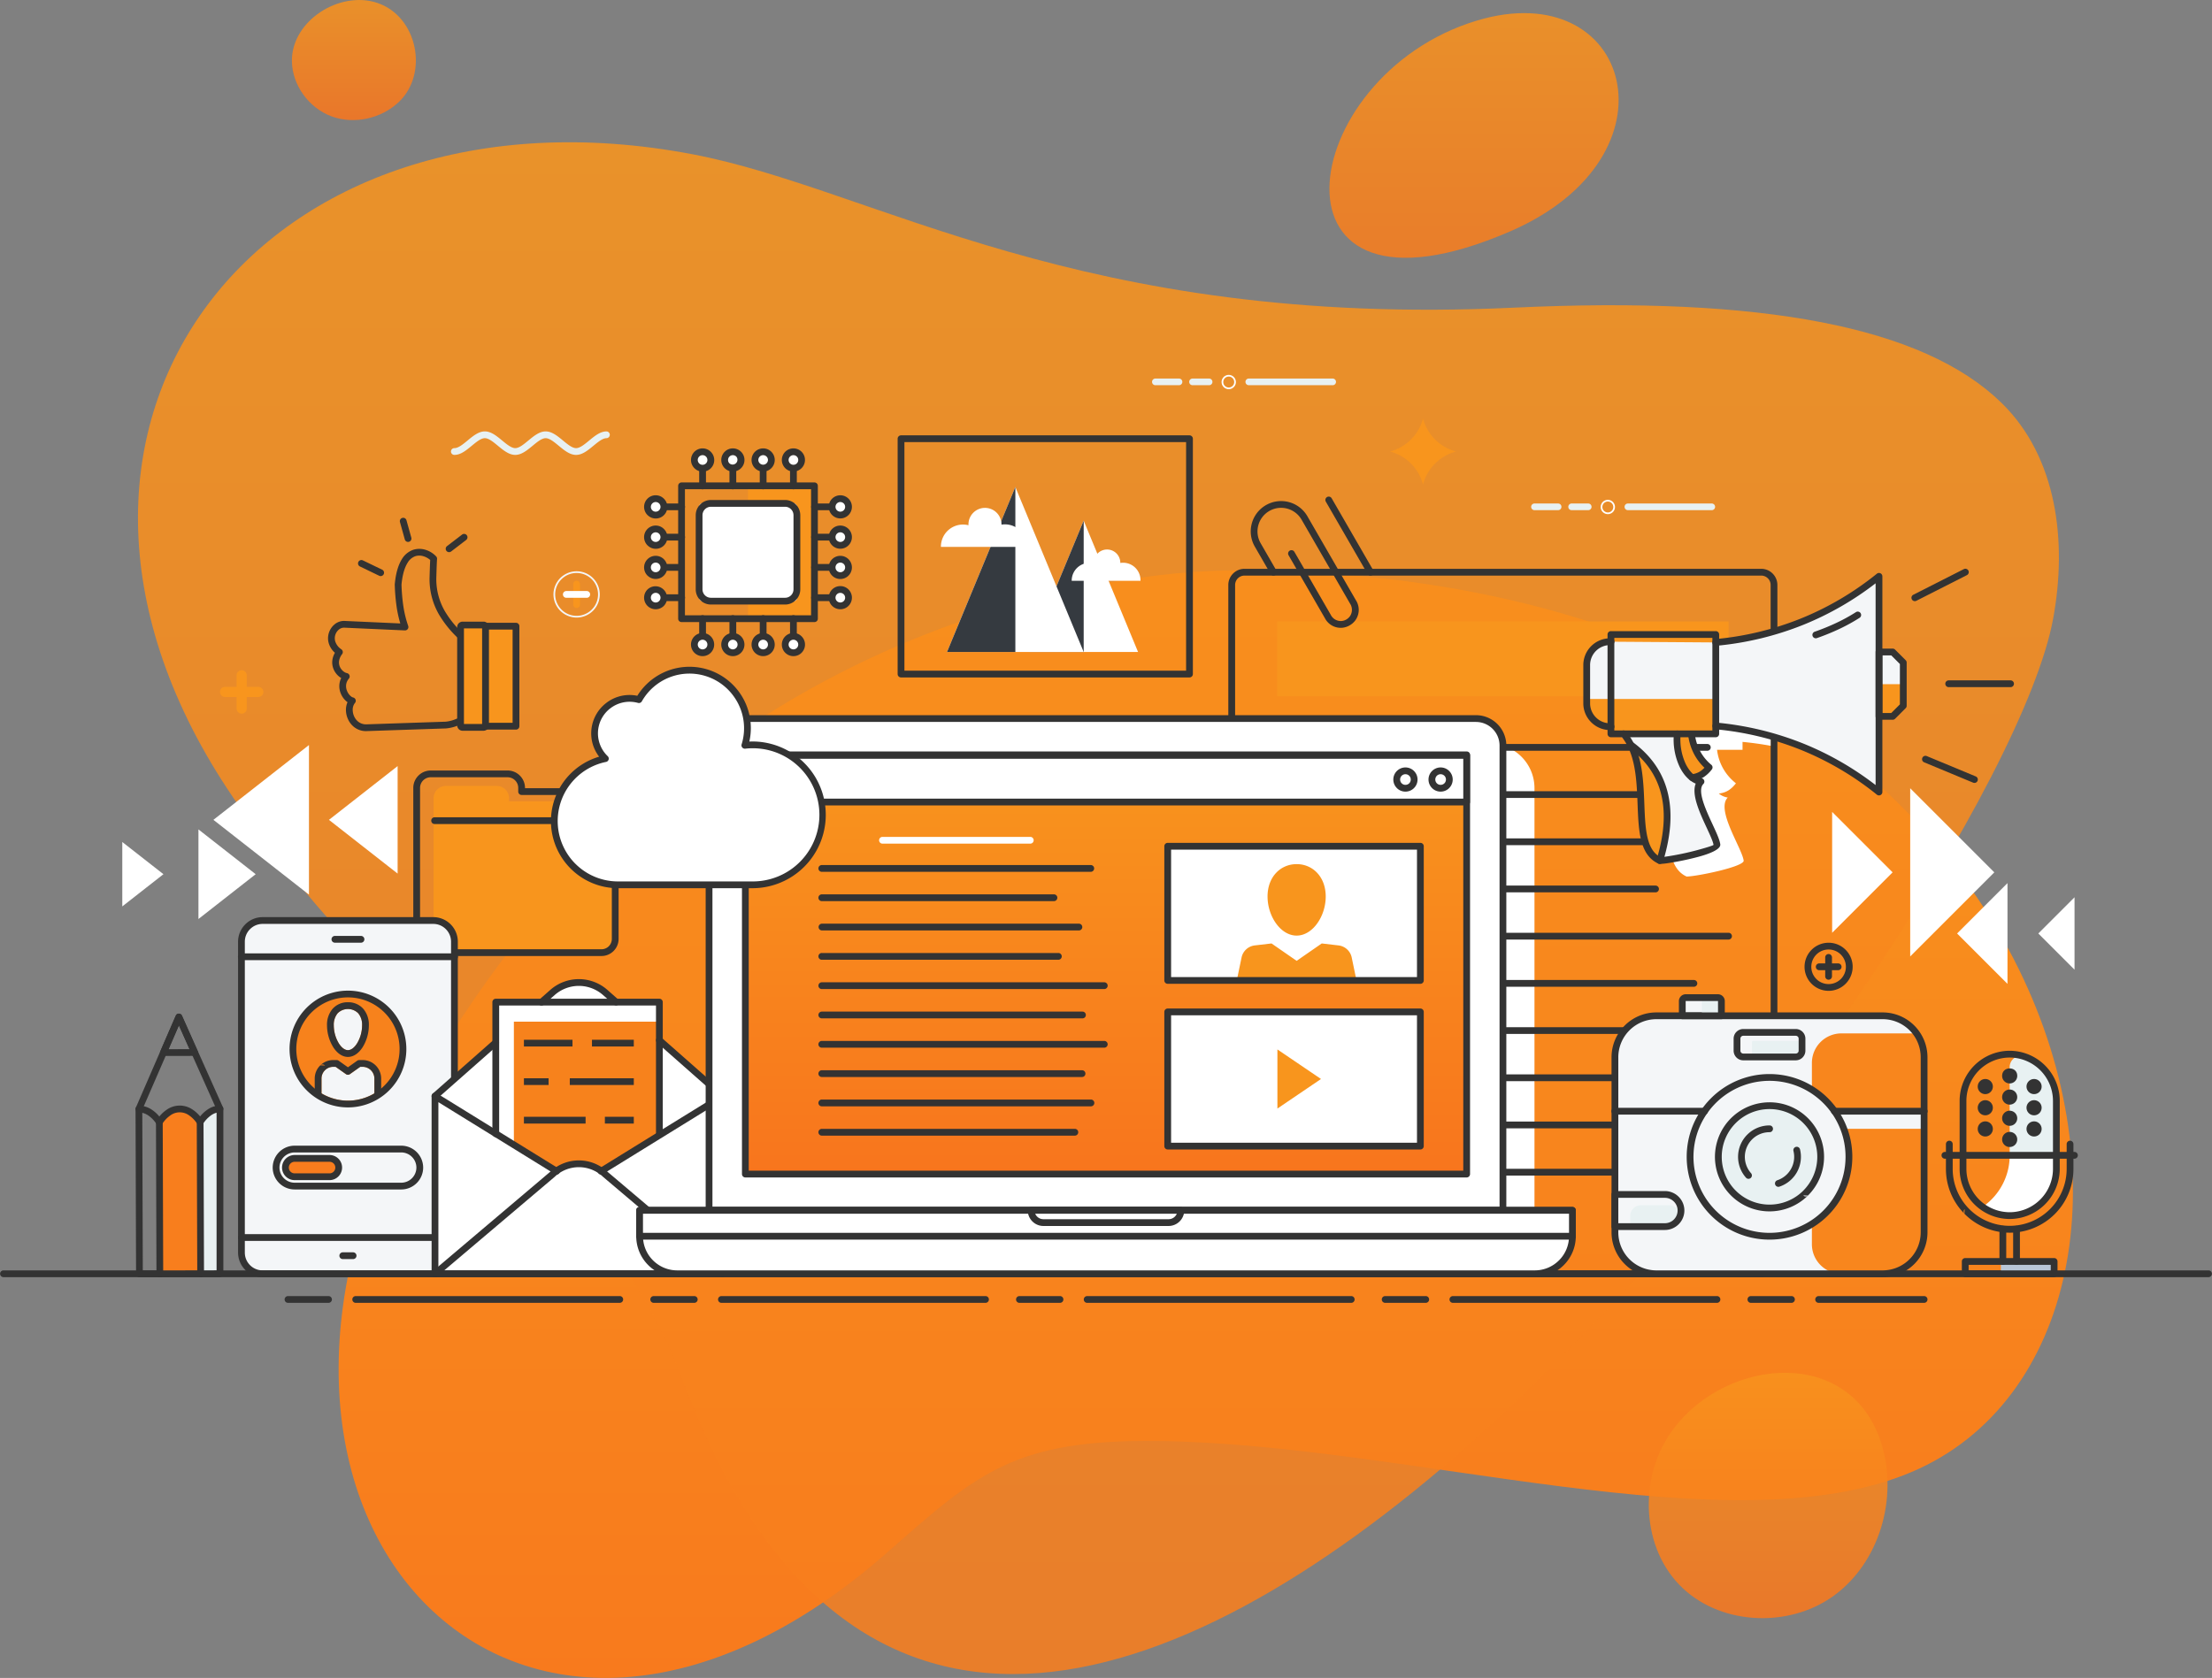 <svg xmlns="http://www.w3.org/2000/svg" xmlns:xlink="http://www.w3.org/1999/xlink" width="929.895" height="705.571" viewBox="0 0 929.895 705.571">
  <rect x="0" y="0" width="929.895" height="705.571" fill="#808080" stroke="none"/>
  <defs>
    <clipPath id="clip-path">
      <rect width="929.895" height="705.571" fill="none"/>
    </clipPath>
    <linearGradient id="linear-gradient" x1="0.5" x2="0.5" y2="1" gradientUnits="objectBoundingBox">
      <stop offset="0" stop-color="#f8951d"/>
      <stop offset="1" stop-color="#f8751d"/>
    </linearGradient>
  </defs>
  <g id="biggay" clip-path="url(#clip-path)">
    <g id="biggay-2" data-name="biggay" transform="translate(6668 -4933)">
      <g id="big_frontpath" transform="translate(-7581.553 4769.173)">
        <path id="Pfad_2134" data-name="Pfad 2134" d="M-453.667,592.584c-104.308,182.493,39.42,335.756,195.45,198.086,38.011-33.537,53.655-47.3,113.5-46.585,106.373,1.274,240.663,45.46,316.93,12.982C309.081,698.786,250.1,377.993-112.447,377.993-162.733,377.993-342.584,398.237-453.667,592.584Z" transform="translate(1545.076 25.691)" fill="url(#linear-gradient)"/>
        <path id="Pfad_2135" data-name="Pfad 2135" d="M-242.563,545.993c-14.412,18.926-14.279,48.311,2.1,65.557s45.908,18.819,65.145,4.845,27.073-41.011,20.109-63.745C-167.791,511.574-219.646,515.892-242.563,545.993Z" transform="translate(1859.755 218.46)" opacity="0.87" fill="url(#linear-gradient)"/>
        <path id="Pfad_2139" data-name="Pfad 2139" d="M-557.174,351.9c.119,10.15,7.2,19.752,16.731,23.244s20.907.893,28.262-6.105c12.581-11.967,7.841-35.949-9.086-41.634C-537.077,322.092-557.373,334.9-557.174,351.9Z" transform="translate(1593.438 -162.359)" opacity="0.87" fill="url(#linear-gradient)"/>
        <path id="Pfad_2136" data-name="Pfad 2136" d="M-488.049,572.271c29.814,45.453,72.25,86.2,105.006,124.361s68.518,76.158,86.056,123.286C-159.093,1190.471,255.714,632.027,279.8,501.1c5.946-32.326,1.67-67.795-21.623-90.6-32.835-32.156-100.536-45.075-205.185-40.129-182.871,8.641-268.389-49.923-345.286-64.524C-473.142,271.5-588.6,418.969-488.049,572.271Z" transform="translate(1496.883 -77.17)" opacity="0.87" fill="url(#linear-gradient)"/>
        <path id="Pfad_2137" data-name="Pfad 2137" d="M-118.113,375.782c73.2-31.657,50.87-108.174-13.92-88.676C-209.124,310.306-224.906,421.97-118.113,375.782Z" transform="translate(1666.451 -114.627)" opacity="0.87" fill="url(#linear-gradient)"/>
      </g>
      <g id="whatwedo" transform="translate(-6682.424 5038.004)">
        <path id="Pfad_45" data-name="Pfad 45" d="M136.877,113.718V108.1a5.035,5.035,0,0,0-5.01-5.01H92.232v-1.344A5.159,5.159,0,0,0,87.1,96.615H65.65a5.172,5.172,0,0,0-5.133,5.129v59.961a5.027,5.027,0,0,0,5.01,5.01h66.34a5.024,5.024,0,0,0,5.01-5.01Z" transform="translate(136.179 128.87)" fill="#f8951d" fill-rule="evenodd"/>
        <path id="Pfad_46" data-name="Pfad 46" d="M141.826,116.068v-6.462a4.325,4.325,0,0,0-1.273-3.065l0,0-.02-.02a4.33,4.33,0,0,0-3.041-1.254H103.9a1.424,1.424,0,0,1-1.424-1.42V102.3a4.459,4.459,0,0,0-1.309-3.16l0,0,0,0A4.451,4.451,0,0,0,98,97.818H65.684a4.463,4.463,0,0,0-3.16,1.313l-.008.008-.02.02a4.46,4.46,0,0,0-1.289,3.14v63.512a4.354,4.354,0,0,0,4.338,4.338h71.943a4.322,4.322,0,0,0,3.061-1.273l0,0,.02-.02a4.33,4.33,0,0,0,1.254-3.041V116.068Zm2.843-6.462v56.2a7.177,7.177,0,0,1-2.072,5.034l-.036.036h0v0a7.167,7.167,0,0,1-5.07,2.112H65.545a7.2,7.2,0,0,1-7.185-7.185V102.3a7.287,7.287,0,0,1,2.116-5.133l.036-.036v0l0,0a7.307,7.307,0,0,1,5.168-2.151H98a7.3,7.3,0,0,1,5.172,2.151v0a7.3,7.3,0,0,1,2.151,5.172v.123h32.161a7.16,7.16,0,0,1,5.034,2.072l.036.036v0h0a7.166,7.166,0,0,1,2.108,5.074Zm-77.3,7.885a1.424,1.424,0,1,1,0-2.847h68.847a1.424,1.424,0,0,1,0,2.847Z" transform="translate(129.806 124.013)" fill="#333" fill-rule="evenodd"/>
        <path id="Pfad_47" data-name="Pfad 47" d="M369.039,371.39H151.8A6.781,6.781,0,0,1,147,369.4v0l0,0A6.777,6.777,0,0,1,145,364.6V80.324a6.774,6.774,0,0,1,1.993-4.8l0,0,.028-.028a6.783,6.783,0,0,1,4.769-1.969H369.039a6.775,6.775,0,0,1,4.793,2l0,0h0l.032.036a6.781,6.781,0,0,1,1.961,4.761V364.6a6.772,6.772,0,0,1-1.993,4.793l0,0h0l-.036.036a6.764,6.764,0,0,1-4.757,1.961ZM151.8,368.543H369.039a3.927,3.927,0,0,0,2.764-1.135l.02-.02.008-.008a3.927,3.927,0,0,0,1.155-2.784V80.324a3.937,3.937,0,0,0-1.135-2.768l-.02-.02-.008,0a3.911,3.911,0,0,0-2.784-1.155H151.8a3.942,3.942,0,0,0-2.76,1.127l-.028.024,0,.008a3.951,3.951,0,0,0-1.155,2.788V364.6a3.954,3.954,0,0,0,1.159,2.788h0A3.924,3.924,0,0,0,151.8,368.543Z" transform="translate(385.791 60.655)" fill="#333" fill-rule="evenodd"/>
        <path id="Pfad_48" data-name="Pfad 48" d="M196.132,82.211H240.2v3.334q6.044-.569,11.812-1.641v38.386q-5.766-1.062-11.812-1.641v3.338H229.491a20.858,20.858,0,0,0,7.407,13.647q.255.225.522.451c-1.961,2.444-3.867,3.9-7.189,4.287a7.739,7.739,0,0,0,3.757,1.681c-5.1,5.109,5.967,21.247,6.691,26.515.34,2.527-19.654,6.667-24,6.7-12.733-5.813-3.951-32.154-12.243-48.695a23.185,23.185,0,0,0-2.993-4.583h-5.311v-3.017a2.285,2.285,0,0,1-.368,0,6.894,6.894,0,0,1-1.562-.127l-.016,0a9.847,9.847,0,0,1-8.237-9.688v-16.1a9.843,9.843,0,0,1,9.815-9.819h.368Z" transform="translate(506.761 86.314)" fill="#fff" fill-rule="evenodd"/>
        <path id="Pfad_49" data-name="Pfad 49" d="M146.8,92.125H249.762a18.684,18.684,0,0,1,18.629,18.629V305.435H146.8Z" transform="translate(391.109 115.604)" fill="#fff" fill-rule="evenodd"/>
        <path id="Pfad_50" data-name="Pfad 50" d="M151.7,95a1.424,1.424,0,1,1,0-2.847H330.766a1.424,1.424,0,1,1,0,2.847Z" transform="translate(401.358 115.693)" fill="#333" fill-rule="evenodd"/>
        <path id="Pfad_51" data-name="Pfad 51" d="M151.7,100.02a1.424,1.424,0,1,1,0-2.847H306.252a1.424,1.424,0,1,1,0,2.847Z" transform="translate(401.358 130.518)" fill="#333" fill-rule="evenodd"/>
        <path id="Pfad_52" data-name="Pfad 52" d="M151.7,105.039a1.424,1.424,0,1,1,0-2.847H322.865a1.424,1.424,0,1,1,0,2.847Z" transform="translate(401.358 145.347)" fill="#333" fill-rule="evenodd"/>
        <path id="Pfad_53" data-name="Pfad 53" d="M151.7,110.058a1.424,1.424,0,1,1,0-2.847H309.068a1.424,1.424,0,0,1,0,2.847Z" transform="translate(401.358 160.175)" fill="#333" fill-rule="evenodd"/>
        <path id="Pfad_54" data-name="Pfad 54" d="M151.7,115.077a1.424,1.424,0,1,1,0-2.847H339.758a1.424,1.424,0,0,1,0,2.847Z" transform="translate(401.358 175.003)" fill="#333" fill-rule="evenodd"/>
        <path id="Pfad_55" data-name="Pfad 55" d="M151.7,120.1a1.424,1.424,0,1,1,0-2.847H325.119a1.424,1.424,0,1,1,0,2.847Z" transform="translate(401.358 189.832)" fill="#333" fill-rule="evenodd"/>
        <path id="Pfad_56" data-name="Pfad 56" d="M151.7,125.115a1.424,1.424,0,1,1,0-2.847H339.758a1.424,1.424,0,0,1,0,2.847Z" transform="translate(401.358 204.66)" fill="#333" fill-rule="evenodd"/>
        <path id="Pfad_57" data-name="Pfad 57" d="M151.7,130.134a1.424,1.424,0,0,1,0-2.847H324.834a1.424,1.424,0,0,1,0,2.847Z" transform="translate(401.358 219.488)" fill="#333" fill-rule="evenodd"/>
        <path id="Pfad_58" data-name="Pfad 58" d="M151.7,135.153a1.424,1.424,0,1,1,0-2.847H330.766a1.424,1.424,0,1,1,0,2.847Z" transform="translate(401.358 234.317)" fill="#333" fill-rule="evenodd"/>
        <path id="Pfad_59" data-name="Pfad 59" d="M151.7,140.173a1.424,1.424,0,1,1,0-2.847H320.049a1.424,1.424,0,0,1,0,2.847Z" transform="translate(401.358 249.148)" fill="#333" fill-rule="evenodd"/>
        <path id="Pfad_60" data-name="Pfad 60" d="M129.631,128.935v-9.107a8.923,8.923,0,0,0-8.9-8.9H48.992a8.923,8.923,0,0,0-8.9,8.9V250.569a8.919,8.919,0,0,0,8.9,8.9H120.73a8.917,8.917,0,0,0,8.9-8.9Z" transform="translate(75.832 171.151)" fill="#f4f6f8" fill-rule="evenodd"/>
        <rect id="Rechteck_45" data-name="Rechteck 45" width="89.541" height="118.074" transform="translate(115.923 297.311)" fill="#f4f6f8"/>
        <path id="Pfad_61" data-name="Pfad 61" d="M129.631,128.935v-9.107a8.923,8.923,0,0,0-8.9-8.9H48.992a8.923,8.923,0,0,0-8.9,8.9V250.569a8.919,8.919,0,0,0,8.9,8.9H120.73a8.917,8.917,0,0,0,8.9-8.9Z" transform="translate(75.832 171.151)" fill="#f4f6f8" fill-rule="evenodd"/>
        <path id="Pfad_62" data-name="Pfad 62" d="M129.271,130v-9.107a7.438,7.438,0,0,0-2.191-5.279l0,0v0a7.459,7.459,0,0,0-5.283-2.2H50.056a7.459,7.459,0,0,0-5.283,2.2l-.067.059a7.467,7.467,0,0,0-2.127,5.22V251.633a7.438,7.438,0,0,0,2.191,5.279l0,.008a7.468,7.468,0,0,0,5.283,2.187h71.738a7.48,7.48,0,0,0,7.478-7.474V130Zm2.847-9.107V251.633a10.287,10.287,0,0,1-3.005,7.264l-.024.024,0,.008a10.3,10.3,0,0,1-7.292,3.029H50.056a10.288,10.288,0,0,1-7.256-3l-.032-.032h0l0,0a10.29,10.29,0,0,1-3.029-7.288V120.891a10.283,10.283,0,0,1,2.958-7.213l.071-.083a10.311,10.311,0,0,1,7.3-3.029h71.738a10.311,10.311,0,0,1,7.3,3.029l0,0A10.3,10.3,0,0,1,132.119,120.891Z" transform="translate(74.768 170.087)" fill="#333" fill-rule="evenodd"/>
        <path id="Pfad_63" data-name="Pfad 63" d="M41.155,147.124a1.424,1.424,0,0,1,0-2.847H130.7a1.424,1.424,0,0,1,0,2.847Z" transform="translate(74.768 269.684)" fill="#333" fill-rule="evenodd"/>
        <path id="Pfad_64" data-name="Pfad 64" d="M51.1,115.411a1.424,1.424,0,1,1,0-2.847H61.99a1.424,1.424,0,1,1,0,2.847Z" transform="translate(104.15 175.99)" fill="#333" fill-rule="evenodd"/>
        <path id="Pfad_65" data-name="Pfad 65" d="M51.919,149.056a1.424,1.424,0,0,1,0-2.847h4.413a1.424,1.424,0,0,1,0,2.847Z" transform="translate(106.57 275.392)" fill="#333" fill-rule="evenodd"/>
        <path id="Pfad_66" data-name="Pfad 66" d="M154.992,125.767v16.027l26.625,23.493v74.7H60.667v-74.7l25.55-22.544V125.767h19.242l4.548-4.014a16.757,16.757,0,0,1,22.271,0l4.552,4.014Z" transform="translate(136.622 190.626)" fill="#fff" fill-rule="evenodd"/>
        <path id="Pfad_67" data-name="Pfad 67" d="M69.053,121.684h61.163v48.09l-24.47,14.766c-6.616-3.725-12.848-3.523-18.76,0L69.053,173.463Z" transform="translate(161.398 202.935)" fill="#f7821c" fill-rule="evenodd"/>
        <path id="Pfad_68" data-name="Pfad 68" d="M183.618,165.287a1.419,1.419,0,0,1-1.878,2.128l-26.625-23.493a1.419,1.419,0,1,1,1.878-2.128l26.625,23.493Zm-44.792-39.521a1.418,1.418,0,0,1-1.878,2.124l-4.548-4.01a15.352,15.352,0,0,0-20.393,0l-4.552,4.01a1.418,1.418,0,1,1-1.878-2.124l4.552-4.014a18.163,18.163,0,0,1,24.15,0l4.548,4.014Zm-52.491,16.98a1.418,1.418,0,0,1,1.878,2.124L62.668,167.415a1.419,1.419,0,1,1-1.878-2.128Z" transform="translate(135.562 189.563)" fill="#333" fill-rule="evenodd"/>
        <path id="Pfad_69" data-name="Pfad 69" d="M63.154,205.369a1.424,1.424,0,1,1-2.847,0V130.662a1.425,1.425,0,0,1,2.274-1.143l50.993,31.5a1.42,1.42,0,1,1-1.491,2.416L63.154,133.208Z" transform="translate(135.559 225.253)" fill="#333" fill-rule="evenodd"/>
        <path id="Pfad_70" data-name="Pfad 70" d="M61.731,206.793a1.424,1.424,0,1,1,0-2.847H181.261V133.208l-48.932,30.224a1.42,1.42,0,1,1-1.491-2.416l51-31.5a1.4,1.4,0,0,1,.846-.281,1.426,1.426,0,0,1,1.428,1.424v74.707a1.426,1.426,0,0,1-1.428,1.424Z" transform="translate(135.559 225.253)" fill="#333" fill-rule="evenodd"/>
        <path id="Pfad_71" data-name="Pfad 71" d="M183.6,183.022a1.421,1.421,0,1,1-1.839,2.167l-49.34-41.8a14.761,14.761,0,0,0-20.437,0l-49.34,41.8a1.42,1.42,0,0,1-1.835-2.167l49.34-41.8a17.568,17.568,0,0,1,24.11,0Z" transform="translate(135.562 246.516)" fill="#333" fill-rule="evenodd"/>
        <path id="Pfad_72" data-name="Pfad 72" d="M138.391,175.97a1.424,1.424,0,1,1-2.847,0V122.091H69.615V175.97a1.424,1.424,0,1,1-2.847,0v-55.3a1.423,1.423,0,0,1,1.424-1.424h68.776a1.423,1.423,0,0,1,1.424,1.424Z" transform="translate(154.647 195.726)" fill="#333" fill-rule="evenodd"/>
        <path id="Pfad_73" data-name="Pfad 73" d="M70.12,156.006H96.049v2.847H70.12v-2.847Zm0-32.4H90.541v2.847H70.12V123.6Zm28.606,0h17.585v2.847H98.726V123.6ZM70.12,139.8H80.492v2.847H70.12V139.8Zm19.286,0h26.906v2.847H89.406V139.8Zm14.75,16.2h12.156v2.847H104.156Z" transform="translate(164.551 208.604)" fill="#333" fill-rule="evenodd"/>
        <path id="Pfad_74" data-name="Pfad 74" d="M15.848,150.977a1.424,1.424,0,0,1,0-2.847H942.9a1.424,1.424,0,0,1,0,2.847Z" transform="translate(0 281.068)" fill="#333" fill-rule="evenodd"/>
        <path id="Pfad_75" data-name="Pfad 75" d="M101.128,89.45H412.219a11.356,11.356,0,0,1,11.322,11.326V296.247H89.8V100.776A11.36,11.36,0,0,1,101.128,89.45Z" transform="translate(222.7 107.701)" fill="#fff" fill-rule="evenodd"/>
        <path id="Pfad_76" data-name="Pfad 76" d="M102.191,89.09H413.283a12.779,12.779,0,0,1,12.745,12.749V297.311a1.423,1.423,0,0,1-1.424,1.424H90.866a1.425,1.425,0,0,1-1.424-1.424V101.839A12.786,12.786,0,0,1,102.191,89.09Zm311.092,2.847H102.191a9.937,9.937,0,0,0-9.9,9.9V295.887H423.181V101.839a9.937,9.937,0,0,0-9.9-9.9Z" transform="translate(221.636 106.638)" fill="#333" fill-rule="evenodd"/>
        <path id="Pfad_2158" data-name="Pfad 2158" d="M0,0H303.227V176.285H0Z" transform="translate(327.761 212.409)" fill="url(#linear-gradient)"/>
        <path id="Pfad_77" data-name="Pfad 77" d="M474.56,141.745H82.418v10.883a15.835,15.835,0,0,0,15.79,15.79H458.766a15.836,15.836,0,0,0,15.794-15.79Z" transform="translate(200.884 262.204)" fill="#fff" fill-rule="evenodd"/>
        <path id="Pfad_78" data-name="Pfad 78" d="M474.2,144.232H84.905v9.459a14.318,14.318,0,0,0,4.215,10.147l0,0a14.325,14.325,0,0,0,10.147,4.215H459.83a14.311,14.311,0,0,0,10.147-4.215l.008,0a14.318,14.318,0,0,0,4.215-10.147v-9.459ZM83.482,141.385H475.624a1.423,1.423,0,0,1,1.424,1.424v10.883a17.175,17.175,0,0,1-5.026,12.124l-.032.028v0l0,0A17.156,17.156,0,0,1,459.83,170.9H99.272a17.158,17.158,0,0,1-12.124-5.026l-.028-.028,0,0,0,0a17.163,17.163,0,0,1-5.054-12.152V142.809A1.423,1.423,0,0,1,83.482,141.385Z" transform="translate(199.821 261.14)" fill="#333" fill-rule="evenodd"/>
        <rect id="Rechteck_47" data-name="Rechteck 47" width="392.142" height="10.882" transform="translate(283.302 403.949)" fill="#fff"/>
        <path id="Pfad_79" data-name="Pfad 79" d="M474.2,144.232H84.905v8.035H474.2v-8.035ZM83.482,141.385H475.624a1.423,1.423,0,0,1,1.424,1.424v10.883a1.423,1.423,0,0,1-1.424,1.424H83.482a1.423,1.423,0,0,1-1.424-1.424V142.809A1.423,1.423,0,0,1,83.482,141.385Z" transform="translate(199.821 261.14)" fill="#333" fill-rule="evenodd"/>
        <path id="Pfad_80" data-name="Pfad 80" d="M124.043,141.745h62.935a5.164,5.164,0,0,1-5.149,5.149H129.192A5.162,5.162,0,0,1,124.043,141.745Z" transform="translate(323.863 262.204)" fill="#fff" fill-rule="evenodd"/>
        <path id="Pfad_81" data-name="Pfad 81" d="M125.107,141.385h62.935a1.425,1.425,0,0,1,1.424,1.424v.036a6.558,6.558,0,0,1-1.93,4.6l-.008.008-.024.024a6.562,6.562,0,0,1-4.611,1.906H130.255a6.55,6.55,0,0,1-4.643-1.934l0,0a6.569,6.569,0,0,1-1.926-4.643,1.423,1.423,0,0,1,1.424-1.424Zm61.227,2.847H126.815a3.745,3.745,0,0,0,.811,1.206l0,0h0a3.7,3.7,0,0,0,2.63,1.091h52.638a3.716,3.716,0,0,0,2.61-1.072l.02-.02,0,0A3.734,3.734,0,0,0,186.333,144.232Z" transform="translate(322.799 261.14)" fill="#333" fill-rule="evenodd"/>
        <path id="Pfad_82" data-name="Pfad 82" d="M96.148,95.8V269.233H396.528V95.8ZM93.3,270.657V94.372a1.425,1.425,0,0,1,1.424-1.424H397.951a1.428,1.428,0,0,1,1.424,1.424V270.657a1.425,1.425,0,0,1-1.424,1.424H94.725A1.423,1.423,0,0,1,93.3,270.657Z" transform="translate(233.037 118.036)" fill="#333" fill-rule="evenodd"/>
        <rect id="Rechteck_48" data-name="Rechteck 48" width="106.216" height="56.431" transform="translate(505.311 250.84)" fill="#fff"/>
        <path id="Pfad_83" data-name="Pfad 83" d="M46.1,150.862a1.424,1.424,0,0,0,0,2.847H63.179a1.427,1.427,0,0,0,1.016-2.42,1.394,1.394,0,0,0-1.016-.427Zm687.836,2.847a1.427,1.427,0,0,0,1.02-2.42,1.411,1.411,0,0,0-1.02-.427H689.559a1.424,1.424,0,0,0,0,2.847Zm-55.762,0a1.427,1.427,0,0,0,1.02-2.42,1.411,1.411,0,0,0-1.02-.427H661.087a1.424,1.424,0,0,0,0,2.847Zm-31.319,0a1.427,1.427,0,0,0,1.02-2.42,1.411,1.411,0,0,0-1.02-.427H535.81a1.424,1.424,0,0,0,0,2.847Zm-122.43,0a1.427,1.427,0,0,0,1.02-2.42,1.411,1.411,0,0,0-1.02-.427H507.338a1.424,1.424,0,0,0,0,2.847Zm-31.319,0a1.427,1.427,0,0,0,1.02-2.42,1.41,1.41,0,0,0-1.02-.427H382.061a1.424,1.424,0,0,0,0,2.847Zm-122.43,0a1.427,1.427,0,0,0,1.02-2.42,1.41,1.41,0,0,0-1.02-.427H353.589a1.424,1.424,0,0,0,0,2.847Zm-31.319,0a1.427,1.427,0,0,0,1.02-2.42,1.411,1.411,0,0,0-1.02-.427H228.313a1.424,1.424,0,0,0,0,2.847Zm-122.426,0a1.427,1.427,0,0,0,1.016-2.42,1.408,1.408,0,0,0-1.016-.427H199.845a1.424,1.424,0,0,0,0,2.847Zm-31.319,0a1.427,1.427,0,0,0,1.016-2.42,1.4,1.4,0,0,0-1.016-.427H74.568a1.424,1.424,0,0,0,0,2.847Z" transform="translate(89.358 289.139)" fill="#333" fill-rule="evenodd"/>
        <path id="Pfad_84" data-name="Pfad 84" d="M216.374,113.288a10.081,10.081,0,0,1,7.15,2.966h0a10.1,10.1,0,0,1,0,14.3l0,0v0l-.032.032a10.106,10.106,0,0,1-14.264-.032l0,0,0,0-.032-.032a10.106,10.106,0,0,1,.032-14.264l0,0h0l.032-.032a10.08,10.08,0,0,1,7.114-2.934Zm5.141,4.971a7.285,7.285,0,0,0-10.262-.02l-.02.02,0,.008a7.28,7.28,0,0,0-.02,10.258l.02.024,0,0a7.285,7.285,0,0,0,10.262.02l.02-.02.008,0a7.275,7.275,0,0,0-.008-10.282l0,0Z" transform="translate(566.765 178.129)" fill="#333" fill-rule="evenodd"/>
        <path id="Pfad_85" data-name="Pfad 85" d="M208.457,115.9a1.424,1.424,0,0,1,2.847,0v7.96a1.424,1.424,0,1,1-2.847,0Z" transform="translate(573.259 181.651)" fill="#333" fill-rule="evenodd"/>
        <path id="Pfad_86" data-name="Pfad 86" d="M216.835,115.487a1.424,1.424,0,1,1,0,2.847h-7.96a1.424,1.424,0,0,1,0-2.847Z" transform="translate(570.287 184.626)" fill="#333" fill-rule="evenodd"/>
        <path id="Pfad_87" data-name="Pfad 87" d="M77.28,155.169,37.111,123.72,77.28,92.266v62.9Zm37.271-8.846-28.867-22.6,28.867-22.608Z" transform="translate(67.027 116.021)" fill="#fff" fill-rule="evenodd"/>
        <path id="Pfad_88" data-name="Pfad 88" d="M59.439,138.919,83.5,120.076,59.439,101.237v37.682Zm-32.015-5.3,17.3-13.544-17.3-13.54Z" transform="translate(38.408 142.525)" fill="#fff" fill-rule="evenodd"/>
        <path id="Pfad_89" data-name="Pfad 89" d="M242.008,167.582l35.361-35.361L242.008,96.861v70.721Zm-32.814-9.941,25.415-25.419-25.415-25.415Z" transform="translate(575.437 129.597)" fill="#fff" fill-rule="evenodd"/>
        <path id="Pfad_90" data-name="Pfad 90" d="M243.662,149.315l-21.184-21.184,21.184-21.184v42.368Zm28.183-5.959-15.225-15.225,15.225-15.225Z" transform="translate(614.683 159.395)" fill="#fff" fill-rule="evenodd"/>
        <path id="Pfad_91" data-name="Pfad 91" d="M253.122,66.582a1.4,1.4,0,1,1,0,2.8H217.868a1.4,1.4,0,0,1,0-2.8Zm-51.934,0a1.4,1.4,0,0,1,0,2.8h-6.972a1.4,1.4,0,0,1,0-2.8Zm-12.658,0a1.4,1.4,0,0,1,0,2.8H178.6a1.4,1.4,0,0,1,0-2.8Z" transform="translate(480.903 40.139)" fill="#e8f1f2" fill-rule="evenodd"/>
        <path id="Pfad_92" data-name="Pfad 92" d="M187.328,71.582a2.649,2.649,0,1,0-2.649-2.649A2.655,2.655,0,0,0,187.328,71.582Z" transform="translate(503.008 39.256)" fill="none" stroke="#fff" stroke-linecap="round" stroke-miterlimit="22.926" stroke-width="0.709" fill-rule="evenodd"/>
        <path id="Pfad_94" data-name="Pfad 94" d="M39.939,95.571a2.133,2.133,0,0,1,0-4.267H44.8v-4.86a2.131,2.131,0,0,1,4.263,0V91.3H53.93a2.133,2.133,0,0,1,0,4.267H49.066v4.86a2.131,2.131,0,1,1-4.263,0v-4.86Z" transform="translate(69.087 92.524)" fill="#f8951d" fill-rule="evenodd"/>
        <path id="Pfad_95" data-name="Pfad 95" d="M176.054,85.266a19.538,19.538,0,0,1,13.856-13.86,19.52,19.52,0,0,1-13.856-13.856A19.52,19.52,0,0,1,162.2,71.405,19.538,19.538,0,0,1,176.054,85.266Z" transform="translate(436.59 13.452)" fill="#f8951d" fill-rule="evenodd"/>
        <path id="Pfad_96" data-name="Pfad 96" d="M108.621,109.232a22.274,22.274,0,0,1-.652,34.083,12.884,12.884,0,0,1-4.018,2.357,17.358,17.358,0,0,1-5.1,1.246l-33.257,1.115a8.03,8.03,0,0,1-5.588-1.9,8.906,8.906,0,0,1-2.309-3.084,9.5,9.5,0,0,1-.866-3.638,7.963,7.963,0,0,1,.66-3.527c-.166-.119-.332-.245-.494-.38l0,0v0a8.646,8.646,0,0,1-2.412-3.46,7.91,7.91,0,0,1-.34-4.686,7.314,7.314,0,0,1,.6-1.637,7.57,7.57,0,0,1-.708-.471,7.952,7.952,0,0,1-2.464-3.14,7.4,7.4,0,0,1-.459-4.461,8.6,8.6,0,0,1,.977-2.543,8.638,8.638,0,0,1-2.669-4.3,7.5,7.5,0,0,1,.186-4.251,7.59,7.59,0,0,1,2.242-3.314,6.194,6.194,0,0,1,4.283-1.53l23.446,1.06a50.019,50.019,0,0,1-1.511-6.754h0a80.691,80.691,0,0,1-.819-9.59,1.72,1.72,0,0,1,.008-.2c.447-4.793,1.534-8.146,2.95-10.42a8.949,8.949,0,0,1,4.959-4.053h0a8.662,8.662,0,0,1,5.291.146,10.164,10.164,0,0,1,4.215,2.7,1.4,1.4,0,0,1,.356,1.044h0c-.063.846-.119,1.993-.166,3.282-.047,1.38-.095,2.9-.138,4.429a26.848,26.848,0,0,0,3.591,14.264,42.592,42.592,0,0,0,10.108,11.523l.1.091Zm3.088,8.85a19.375,19.375,0,0,0-4.955-6.711l-.051-.04a45.353,45.353,0,0,1-10.76-12.314,29.6,29.6,0,0,1-3.958-15.743c.044-1.578.091-3.128.138-4.449.04-1.068.079-2.009.123-2.74a7.494,7.494,0,0,0-2.6-1.495,5.827,5.827,0,0,0-3.555-.127v0l0,0a6.167,6.167,0,0,0-3.373,2.843c-1.2,1.926-2.131,4.852-2.535,9.115a77.125,77.125,0,0,0,.791,9.162h0A46.111,46.111,0,0,0,83,103.81h0a1.473,1.473,0,0,1,.079.53A1.419,1.419,0,0,1,81.6,105.7L56.1,104.546a3.4,3.4,0,0,0-2.321.866,4.75,4.75,0,0,0-1.5,4.714,6.247,6.247,0,0,0,2.559,3.484l.1.071a1.419,1.419,0,0,1,.277,1.989,6.47,6.47,0,0,0-1.222,2.547,4.6,4.6,0,0,0,.281,2.764,5.028,5.028,0,0,0,1.574,2,3.679,3.679,0,0,0,1.356.672,1.423,1.423,0,0,1,.858,2.321A4.912,4.912,0,0,0,57,128.011a5.1,5.1,0,0,0,.245,3.021,5.681,5.681,0,0,0,1.586,2.3l0,0a2.881,2.881,0,0,0,.969.565,1.415,1.415,0,0,1,.819,2.309,4.558,4.558,0,0,0-.945,3.112,6.675,6.675,0,0,0,.609,2.543,6.071,6.071,0,0,0,1.566,2.1,5.266,5.266,0,0,0,3.666,1.234l33.253-1.115a14.571,14.571,0,0,0,4.144-1.056,10.139,10.139,0,0,0,3.12-1.779q.053-.053.119-.107a19.422,19.422,0,0,0,5.568-23.058Z" transform="translate(103.027 54.386)" fill="#333" fill-rule="evenodd"/>
        <rect id="Rechteck_49" data-name="Rechteck 49" width="10.513" height="43.039" rx="0.218" transform="translate(208.036 157.822)" fill="#f8951d"/>
        <path id="Pfad_97" data-name="Pfad 97" d="M65.311,79.144H74.1a2.269,2.269,0,0,1,1.613.676l0,0a2.281,2.281,0,0,1,.668,1.613v41.316a2.286,2.286,0,0,1-.668,1.609l0,0,0,0a2.29,2.29,0,0,1-1.617.668H65.311a2.29,2.29,0,0,1-1.617-.668c-.044-.047-.083-.091-.123-.142a2.275,2.275,0,0,1-.546-1.475V81.43a2.281,2.281,0,0,1,.668-1.613,1.171,1.171,0,0,1,.13-.115,2.259,2.259,0,0,1,1.487-.558Zm8.225,2.847H65.872v40.193h7.664Z" transform="translate(143.589 77.253)" fill="#333" fill-rule="evenodd"/>
        <rect id="Rechteck_50" data-name="Rechteck 50" width="12.793" height="42.054" transform="translate(218.549 158.314)" fill="#f8951d"/>
        <path id="Pfad_98" data-name="Pfad 98" d="M67.107,79.269H79.9a1.425,1.425,0,0,1,1.424,1.424v42.055a1.428,1.428,0,0,1-1.424,1.424h-12.8a1.428,1.428,0,0,1-1.424-1.424V80.693a1.425,1.425,0,0,1,1.424-1.424Zm11.369,2.847H68.53v39.208h9.945Z" transform="translate(151.442 77.622)" fill="#333" fill-rule="evenodd"/>
        <path id="Pfad_99" data-name="Pfad 99" d="M62.633,76.65a1.421,1.421,0,0,1-1.238,2.558l-8.107-3.915a1.42,1.42,0,0,1,1.234-2.559Z" transform="translate(112.452 57.902)" fill="#333" fill-rule="evenodd"/>
        <path id="Pfad_100" data-name="Pfad 100" d="M61.751,76.449a1.418,1.418,0,1,1-2.733.759L56.982,69.9a1.419,1.419,0,1,1,2.736-.755Z" transform="translate(125.581 44.627)" fill="#333" fill-rule="evenodd"/>
        <path id="Pfad_101" data-name="Pfad 101" d="M64.09,77.2a1.42,1.42,0,1,1-1.724-2.258l6.311-4.84A1.421,1.421,0,0,1,70.4,72.364Z" transform="translate(139.989 49.692)" fill="#333" fill-rule="evenodd"/>
        <path id="Pfad_102" data-name="Pfad 102" d="M102.861,107.874a1.424,1.424,0,1,1,0-2.847H215.93a1.424,1.424,0,0,1,0,2.847Zm0,110.938a1.424,1.424,0,1,1,0-2.847h106.3a1.424,1.424,0,1,1,0,2.847Zm0-12.326a1.424,1.424,0,1,1,0-2.847H215.93a1.424,1.424,0,1,1,0,2.847Zm0-12.326a1.424,1.424,0,1,1,0-2.847H212.185a1.424,1.424,0,1,1,0,2.847Zm0-12.33a1.424,1.424,0,1,1,0-2.847H221.609a1.424,1.424,0,0,1,0,2.847Zm0-12.326a1.424,1.424,0,1,1,0-2.847H212.367a1.424,1.424,0,1,1,0,2.847Zm0-12.326a1.424,1.424,0,1,1,0-2.847H221.609a1.424,1.424,0,0,1,0,2.847Zm0-12.322a1.424,1.424,0,1,1,0-2.847h99.371a1.424,1.424,0,1,1,0,2.847Zm0-12.33a1.424,1.424,0,0,1,0-2.847H210.943a1.424,1.424,0,0,1,0,2.847Zm0-12.326a1.424,1.424,0,1,1,0-2.847h97.592a1.424,1.424,0,0,1,0,2.847Z" transform="translate(257.075 153.723)" fill="#333" fill-rule="evenodd"/>
        <path id="Pfad_103" data-name="Pfad 103" d="M145.9,153.838h50.324l-1.993-9.578a6.425,6.425,0,0,0-5.627-5.153l-6.984-.819L171.066,145.6l-10.558-7.312-6.984.819a6.437,6.437,0,0,0-5.627,5.153l-1.993,9.578Zm25.162-48.909c6.754,0,12.227,5.319,12.227,13.619s-5.473,16.439-12.227,16.439-12.227-8.138-12.227-16.439S164.312,104.929,171.066,104.929Z" transform="translate(388.45 153.433)" fill="#f8951d" fill-rule="evenodd"/>
        <path id="Pfad_104" data-name="Pfad 104" d="M244.416,105.514H141.047V159.1H244.416V105.514Zm-104.793-2.847H245.84a1.425,1.425,0,0,1,1.424,1.424v56.43a1.425,1.425,0,0,1-1.424,1.424H139.624a1.423,1.423,0,0,1-1.424-1.424v-56.43A1.423,1.423,0,0,1,139.624,102.667Z" transform="translate(365.689 146.75)" fill="#333" fill-rule="evenodd"/>
        <rect id="Rechteck_51" data-name="Rechteck 51" width="106.216" height="56.429" transform="translate(505.311 320.504)" fill="#fff"/>
        <path id="Pfad_105" data-name="Pfad 105" d="M244.416,123.13H141.047v53.583H244.416V123.13Zm-104.793-2.847H245.84a1.428,1.428,0,0,1,1.424,1.424v56.43a1.425,1.425,0,0,1-1.424,1.424H139.624a1.423,1.423,0,0,1-1.424-1.424v-56.43A1.425,1.425,0,0,1,139.624,120.283Z" transform="translate(365.689 198.795)" fill="#333" fill-rule="evenodd"/>
        <g id="Gruppe_135" data-name="Gruppe 135" transform="translate(383.947 246.906)">
          <path id="Pfad_106" data-name="Pfad 106" d="M171.5,104.879h-62.2a1.424,1.424,0,0,1,0-2.847h62.2a1.424,1.424,0,0,1,0,2.847Z" transform="translate(-107.869 -102.032)" fill="#fff"/>
        </g>
        <path id="Pfad_107" data-name="Pfad 107" d="M256.2,135.894H236.58a26.213,26.213,0,0,1-11.393,21.682,20.328,20.328,0,0,0,22.888-.281C254.924,152.507,257.123,147.184,256.2,135.894Z" transform="translate(622.687 244.917)" fill="#fff" fill-rule="evenodd"/>
        <path id="Pfad_108" data-name="Pfad 108" d="M247.69,167.126H228.068V130a4.668,4.668,0,0,1,6.137-4.429A19.7,19.7,0,0,1,247.69,144.2Z" transform="translate(631.199 213.685)" fill="#e8f1f2" fill-rule="evenodd"/>
        <rect id="Rechteck_52" data-name="Rechteck 52" width="22.998" height="5.186" transform="translate(855.556 425.438)" fill="#b8c6d7"/>
        <g id="Gruppe_136" data-name="Gruppe 136" transform="translate(832.463 374.706)">
          <path id="Pfad_109" data-name="Pfad 109" d="M272.049,135.774a1.424,1.424,0,1,1,2.847,0V146.19a26.771,26.771,0,0,1-45.733,18.93l-.071-.075a26.722,26.722,0,0,1-7.8-18.855V135.774a1.424,1.424,0,1,1,2.847,0V146.19a23.879,23.879,0,0,0,6.972,16.854l.067.063a23.954,23.954,0,0,0,40.873-16.917V135.774Zm-42.957,29.271.071-1.938A1.427,1.427,0,0,0,229.092,165.044Z" transform="translate(-221.29 -134.35)" fill="#333" fill-rule="evenodd"/>
        </g>
        <path id="Pfad_110" data-name="Pfad 110" d="M243.789,124.776h0a21.1,21.1,0,0,1,21.046,21.042v28.658a21.1,21.1,0,0,1-21.046,21.042h0a21.1,21.1,0,0,1-21.042-21.042V145.818a21.1,21.1,0,0,1,21.042-21.042Zm0,2.847h0a18.254,18.254,0,0,0-18.194,18.194v28.658a18.248,18.248,0,0,0,18.194,18.194h0a18.248,18.248,0,0,0,18.2-18.194V145.818a18.254,18.254,0,0,0-18.2-18.194Z" transform="translate(615.478 212.07)" fill="#333" fill-rule="evenodd"/>
        <path id="Pfad_111" data-name="Pfad 111" d="M222.239,138.384a1.426,1.426,0,0,1,0-2.851h54.52a1.426,1.426,0,0,1,0,2.851Z" transform="translate(609.77 243.851)" fill="#333" fill-rule="evenodd"/>
        <path id="Pfad_112" data-name="Pfad 112" d="M225.83,152.007h34.522v-2.341H225.83v2.341Zm35.946,2.847H224.407a1.428,1.428,0,0,1-1.424-1.424v-5.188a1.425,1.425,0,0,1,1.424-1.424h37.369a1.423,1.423,0,0,1,1.424,1.424v5.188A1.425,1.425,0,0,1,261.776,154.854Z" transform="translate(616.175 277.195)" fill="#333" fill-rule="evenodd"/>
        <path id="Pfad_113" data-name="Pfad 113" d="M241.281,129.789a3.177,3.177,0,0,1-6.355,0c0-4.18,6.355-4.18,6.355,0Zm7.074,19.132a3.177,3.177,0,1,1-3.175,3.179,3.18,3.18,0,0,1,3.175-3.179Zm0-8.909a3.177,3.177,0,1,1-3.175,3.179,3.179,3.179,0,0,1,3.175-3.179Zm0-8.909a3.177,3.177,0,1,1-3.175,3.175,3.179,3.179,0,0,1,3.175-3.175Zm-20.508,17.819a3.177,3.177,0,1,1-3.175,3.179,3.18,3.18,0,0,1,3.175-3.179Zm0-8.909a3.177,3.177,0,1,1-3.175,3.179,3.18,3.18,0,0,1,3.175-3.179Zm0-8.909a3.177,3.177,0,1,1-3.175,3.175,3.179,3.179,0,0,1,3.175-3.175Zm10.254,22.24a3.177,3.177,0,1,1-3.175,3.175,3.179,3.179,0,0,1,3.175-3.175Zm0-8.909a3.177,3.177,0,1,1-3.175,3.175,3.179,3.179,0,0,1,3.175-3.175Zm0-8.909a3.175,3.175,0,1,1-3.175,3.175A3.176,3.176,0,0,1,238.1,135.523Z" transform="translate(621.165 217.619)" fill="#333" fill-rule="evenodd"/>
        <path id="Pfad_114" data-name="Pfad 114" d="M226.981,144.826a1.424,1.424,0,1,1,2.847,0v13.512a1.424,1.424,0,1,1-2.847,0Z" transform="translate(627.987 267.099)" fill="#333" fill-rule="evenodd"/>
        <path id="Pfad_115" data-name="Pfad 115" d="M228.436,144.826a1.424,1.424,0,1,1,2.847,0v13.512a1.424,1.424,0,0,1-2.847,0Z" transform="translate(632.286 267.099)" fill="#333" fill-rule="evenodd"/>
        <path id="Pfad_116" data-name="Pfad 116" d="M111.274,59.334H232.537a1.423,1.423,0,0,1,1.424,1.424v98.956a1.425,1.425,0,0,1-1.424,1.424H111.274a1.425,1.425,0,0,1-1.424-1.424V60.758a1.423,1.423,0,0,1,1.424-1.424Zm119.839,2.847H112.7V158.29H231.113Z" transform="translate(281.931 18.725)" fill="#333" fill-rule="evenodd"/>
        <path id="Pfad_118" data-name="Pfad 118" d="M146.708,68.411l-22.861,55.208h45.721L146.708,68.411Z" transform="translate(323.284 45.543)" fill="#fff" fill-rule="evenodd"/>
        <path id="Pfad_119" data-name="Pfad 119" d="M146.709,68.411l-22.862,55.207h22.862Z" transform="translate(323.283 45.544)" fill="#353a40" fill-rule="evenodd"/>
        <path id="Pfad_120" data-name="Pfad 120" d="M143.828,64.829,115.1,134.2h57.454L143.828,64.829Z" transform="translate(297.438 34.96)" fill="#fff" fill-rule="evenodd"/>
        <path id="Pfad_121" data-name="Pfad 121" d="M143.827,64.829,115.1,134.2h28.727Z" transform="translate(297.439 34.96)" fill="#353a40" fill-rule="evenodd"/>
        <path id="Pfad_122" data-name="Pfad 122" d="M150.488,83.443H114.451a9.286,9.286,0,0,1,11.59-9.1,6.941,6.941,0,1,1,13.872-.253,9.126,9.126,0,0,1,10.574,9.348Z" transform="translate(295.523 41.516)" fill="#fff" fill-rule="evenodd"/>
        <path id="Pfad_123" data-name="Pfad 123" d="M157.262,84.626H128.355a7.451,7.451,0,0,1,9.3-7.3,5.568,5.568,0,1,1,11.128-.2,7.323,7.323,0,0,1,8.482,7.5Z" transform="translate(336.602 54.593)" fill="#fff" fill-rule="evenodd"/>
        <rect id="Rechteck_54" data-name="Rechteck 54" width="189.814" height="31.437" transform="translate(551.302 156.328)" fill="#f8951d"/>
        <path id="Pfad_124" data-name="Pfad 124" d="M237.358,102.123a126.625,126.625,0,0,0,68.621-27.8v31.817h5.75l4.457,4.457v18.155l-4.457,4.457h-5.75V165.03c-15.327-10.234-31.343-20.16-51.392-25.043l-.02,0a132.886,132.886,0,0,0-17.21-2.752v3.334H226.645a20.85,20.85,0,0,0,7.407,13.647q.255.231.522.451c-1.961,2.444-3.867,3.9-7.189,4.287a7.718,7.718,0,0,0,3.757,1.681c-5.1,5.113,5.967,21.247,6.691,26.515.34,2.531-19.654,6.667-24,6.7-12.733-5.809-3.95-32.154-12.243-48.695a23.3,23.3,0,0,0-2.994-4.583h-5.311v-3.017a2.281,2.281,0,0,1-.368,0,7.122,7.122,0,0,1-1.562-.123l-.016,0a9.85,9.85,0,0,1-8.237-9.688V111.625a9.842,9.842,0,0,1,9.815-9.815h.368Z" transform="translate(498.352 63.021)" fill="#f4f6f8" fill-rule="evenodd"/>
        <path id="Pfad_125" data-name="Pfad 125" d="M219.687,86.992a1.42,1.42,0,1,1-1.281-2.535l21.251-10.784a1.42,1.42,0,0,1,1.281,2.535Z" transform="translate(600.347 60.634)" fill="#333" fill-rule="evenodd"/>
        <path id="Pfad_126" data-name="Pfad 126" d="M222.658,88.236a1.424,1.424,0,1,1,0-2.847h26.008a1.424,1.424,0,0,1,0,2.847Z" transform="translate(611.008 95.703)" fill="#333" fill-rule="evenodd"/>
        <path id="Pfad_127" data-name="Pfad 127" d="M219.624,96.144a1.422,1.422,0,0,1,1.091-2.626l20.615,8.565a1.421,1.421,0,0,1-1.087,2.626Z" transform="translate(603.665 119.399)" fill="#333" fill-rule="evenodd"/>
        <path id="Pfad_128" data-name="Pfad 128" d="M224.385,85.8h-10.21V99.332h5.3l4.905-4.9Z" transform="translate(590.154 96.904)" fill="#f8951d" fill-rule="evenodd"/>
        <path id="Pfad_129" data-name="Pfad 129" d="M237.358,87.369H183.1v1.613c0,5.259,5.006,10.353,10.183,10.032l.443,2.82a9.251,9.251,0,0,0,2.424.2h41.205Z" transform="translate(498.352 101.553)" fill="#f8951d" fill-rule="evenodd"/>
        <path id="Pfad_131" data-name="Pfad 131" d="M198.017,104.595a1.418,1.418,0,1,1-.269-2.823A127.461,127.461,0,0,0,233.8,93.064a125.945,125.945,0,0,0,31.81-18.784,1.419,1.419,0,0,1,1.993.217,1.4,1.4,0,0,1,.312.89h.008v90.7h-.008a1.4,1.4,0,0,1-.312.89,1.416,1.416,0,0,1-1.993.217A126.179,126.179,0,0,0,233.8,148.41a127.461,127.461,0,0,0-36.057-8.708,1.418,1.418,0,0,1,.269-2.823,130.444,130.444,0,0,1,36.855,8.894,128.492,128.492,0,0,1,30.208,17.384V78.318A128.441,128.441,0,0,1,234.869,95.7,130.247,130.247,0,0,1,198.017,104.595Z" transform="translate(537.828 61.961)" fill="#333" fill-rule="evenodd"/>
        <path id="Pfad_132" data-name="Pfad 132" d="M215.24,82.012h5.75a1.429,1.429,0,0,1,1.008.419l4.457,4.457a1.425,1.425,0,0,1,.415,1.008h0v18.155a1.433,1.433,0,0,1-.415,1.008L222,111.516a1.425,1.425,0,0,1-1.008.415h-5.75a1.423,1.423,0,0,1-1.424-1.424V83.44a1.426,1.426,0,0,1,1.424-1.428Zm5.161,2.851h-3.737v24.225H220.4l3.622-3.626V88.485Z" transform="translate(589.092 85.726)" fill="#333" fill-rule="evenodd"/>
        <path id="Pfad_133" data-name="Pfad 133" d="M198.277,91.077a20.907,20.907,0,0,0,7.4,13.655c-1.961,2.444-3.867,3.9-7.193,4.287-3.674-3.29-6.327-10-5.686-17.941Z" transform="translate(526.72 112.508)" fill="#f8951d" fill-rule="evenodd"/>
        <path id="Pfad_134" data-name="Pfad 134" d="M187.778,92.236q22.178,16.259,12.247,48.695C187.292,135.122,196.07,108.777,187.778,92.236Z" transform="translate(512.164 115.932)" fill="#f8951d" fill-rule="evenodd"/>
        <path id="Pfad_135" data-name="Pfad 135" d="M187,93.052a1.416,1.416,0,1,1,2.167-1.823c6.79,8.067,7.237,19.717,7.644,30.327.391,10.206.739,19.389,6.813,22.434.55-.024,1.313-.1,2.23-.229a114.065,114.065,0,0,0,13.038-2.693c3.769-1.02,6.833-1.95,7.007-2.254-.245-1.511-1.5-4.219-2.93-7.3-2.887-6.228-6.414-13.841-4.563-18.451-2.626-1.08-5.018-3.539-6.707-6.94a27.084,27.084,0,0,1-2.46-14.094,1.422,1.422,0,0,1,2.835.221,24.25,24.25,0,0,0,2.171,12.615c1.685,3.385,4.085,5.592,6.509,5.924a1.387,1.387,0,0,1,.874.407,1.422,1.422,0,0,1,.008,2.009c-2.744,2.752.961,10.748,3.915,17.119,1.518,3.286,2.863,6.177,3.16,8.1a1.53,1.53,0,0,1,.028.194l0,.059h0l0,.095c.012,1.89-4.061,3.674-9.107,5.042a117.527,117.527,0,0,1-13.4,2.76,25.239,25.239,0,0,1-2.887.257h-.02a1.332,1.332,0,0,1-.6-.127c-7.937-3.622-8.324-13.761-8.759-25.047C193.579,111.511,193.152,100.371,187,93.052Z" transform="translate(508.87 111.447)" fill="#333" fill-rule="evenodd"/>
        <path id="Pfad_136" data-name="Pfad 136" d="M193.9,92.438a1.419,1.419,0,0,1,2.812-.38,20.689,20.689,0,0,0,2.278,7.134l.036.075a19.29,19.29,0,0,0,4.6,5.548,1.422,1.422,0,0,1,.178,2l-.028.028a13.9,13.9,0,0,1-3.393,3.175,10.907,10.907,0,0,1-4.7,1.582,1.423,1.423,0,0,1-.32-2.827,8.115,8.115,0,0,0,3.512-1.159,9.6,9.6,0,0,0,1.855-1.578,21.837,21.837,0,0,1-4.192-5.414l-.044-.075A23.573,23.573,0,0,1,193.9,92.438Z" transform="translate(530.218 111.78)" fill="#333" fill-rule="evenodd"/>
        <path id="Pfad_137" data-name="Pfad 137" d="M188,94.444a1.422,1.422,0,0,1,1.681-2.294q11.5,8.435,14.691,21.1,3.156,12.546-1.93,29.148a1.415,1.415,0,1,1-2.709-.823q4.846-15.838,1.878-27.634Q198.679,102.268,188,94.444Z" transform="translate(511.102 114.871)" fill="#333" fill-rule="evenodd"/>
        <path id="Pfad_138" data-name="Pfad 138" d="M225.408,78.3a1.421,1.421,0,0,1,1.534,2.392,76.574,76.574,0,0,1-8.36,4.615,97.944,97.944,0,0,1-9.6,3.923,1.42,1.42,0,0,1-.937-2.681,94.156,94.156,0,0,0,9.321-3.812A73.278,73.278,0,0,0,225.408,78.3Z" transform="translate(569.243 74.089)" fill="#333" fill-rule="evenodd"/>
        <path id="Pfad_139" data-name="Pfad 139" d="M194.349,80.917a1.424,1.424,0,1,1,0,2.847h-.368a8.411,8.411,0,0,0-8.391,8.391v16.106a8.351,8.351,0,0,0,2.46,5.924l0,0v0a8.371,8.371,0,0,0,5.928,2.468h.368a1.424,1.424,0,1,1,0,2.847h-.368a11.21,11.21,0,0,1-7.941-3.3l0,0a11.2,11.2,0,0,1-3.3-7.933V92.156a11.26,11.26,0,0,1,11.239-11.239Z" transform="translate(497.289 82.491)" fill="#333" fill-rule="evenodd"/>
        <path id="Pfad_140" data-name="Pfad 140" d="M229.39,83H188.165v38.928H229.39V83Zm-42.649-2.847h44.072a1.425,1.425,0,0,1,1.424,1.424v41.775a1.423,1.423,0,0,1-1.424,1.424H186.742a1.423,1.423,0,0,1-1.424-1.424V81.577A1.425,1.425,0,0,1,186.742,80.153Z" transform="translate(504.896 80.234)" fill="#333" fill-rule="evenodd"/>
        <path id="Pfad_141" data-name="Pfad 141" d="M63.8,68.8a1.424,1.424,0,1,1,0-2.847c1.625,0,3.559-1.594,5.493-3.187,2.329-1.922,4.658-3.848,7.292-3.848s4.963,1.926,7.292,3.848c1.93,1.594,3.864,3.187,5.493,3.187s3.555-1.594,5.481-3.187l.083-.063c2.305-1.9,4.611-3.784,7.217-3.784,2.634,0,4.967,1.926,7.292,3.848,1.934,1.594,3.867,3.187,5.493,3.187s3.559-1.594,5.489-3.187c2.329-1.922,4.658-3.848,7.3-3.848a1.424,1.424,0,0,1,0,2.847c-1.629,0-3.559,1.6-5.493,3.191-2.329,1.922-4.658,3.844-7.292,3.844s-4.967-1.922-7.3-3.844c-1.93-1.594-3.863-3.191-5.489-3.191-1.6,0-3.5,1.55-5.41,3.124l-.075.067C94.338,66.874,92,68.8,89.367,68.8s-4.967-1.922-7.3-3.844c-1.93-1.594-3.864-3.191-5.489-3.191s-3.559,1.6-5.493,3.191C68.764,66.874,66.431,68.8,63.8,68.8Z" transform="translate(141.665 17.484)" fill="#e8f1f2" fill-rule="evenodd"/>
        <path id="Pfad_142" data-name="Pfad 142" d="M203.5,126.766H214.42v-6.181a1.463,1.463,0,0,1,1.459-1.459h13.532a1.463,1.463,0,0,1,1.459,1.459v6.181h67.807a17.445,17.445,0,0,1,17.4,17.4v73.683a17.448,17.448,0,0,1-17.4,17.4H203.5a17.447,17.447,0,0,1-17.4-17.4V144.162A17.444,17.444,0,0,1,203.5,126.766Z" transform="translate(507.213 195.377)" fill="#f4f6f8" fill-rule="evenodd"/>
        <path id="Pfad_143" data-name="Pfad 143" d="M192.225,141.2h11.808a4.512,4.512,0,0,1,4.5,4.5h0a4.512,4.512,0,0,1-4.5,4.5h-16.3v-4.5A4.512,4.512,0,0,1,192.225,141.2Z" transform="translate(512.019 260.588)" fill="#e8f1f2" fill-rule="evenodd"/>
        <rect id="Rechteck_55" data-name="Rechteck 55" width="21.039" height="6.765" rx="0.436" transform="translate(750.93 332.68)" fill="#e8f1f2"/>
        <path id="Pfad_144" data-name="Pfad 144" d="M251.181,122.928a16.933,16.933,0,0,1,3.029,9.677v23.054H216.552a33.585,33.585,0,0,0-9.51-9.056V135.329a12.426,12.426,0,0,1,12.4-12.4Zm3.029,40.126v43.882a17.122,17.122,0,0,1-17.071,17.075h-17.7a12.426,12.426,0,0,1-12.4-12.4v-8.526a33.42,33.42,0,0,0,13.429-40.031Z" transform="translate(569.079 206.61)" fill="#f8861d" fill-rule="evenodd"/>
        <path id="Pfad_145" data-name="Pfad 145" d="M204.561,120.7h95.179a18.868,18.868,0,0,1,18.823,18.819V213.2a18.875,18.875,0,0,1-18.823,18.823H204.561A18.868,18.868,0,0,1,185.742,213.2V139.517A18.862,18.862,0,0,1,204.561,120.7Zm95.179,2.843H204.561a16.019,16.019,0,0,0-15.972,15.976V213.2a16.02,16.02,0,0,0,15.972,15.976h95.179A16.026,16.026,0,0,0,315.717,213.2V139.517a16.026,16.026,0,0,0-15.976-15.976Z" transform="translate(506.149 200.022)" fill="#333" fill-rule="evenodd"/>
        <rect id="Rechteck_56" data-name="Rechteck 56" width="8.224" height="7.638" transform="translate(729.858 314.503)" fill="#e8f1f2"/>
        <path id="Pfad_146" data-name="Pfad 146" d="M195.75,126.406h13.6v-4.757l-.012-.024-.024-.012H195.786l-.024.012-.012.024v4.757Zm15.027,2.843h-16.45a1.424,1.424,0,0,1-1.424-1.42v-6.181a2.889,2.889,0,0,1,2.883-2.883h13.532a2.889,2.889,0,0,1,2.883,2.883v6.181A1.422,1.422,0,0,1,210.777,129.249Z" transform="translate(527.306 194.314)" fill="#333" fill-rule="evenodd"/>
        <path id="Pfad_147" data-name="Pfad 147" d="M202.773,122.463h22.074a4.036,4.036,0,0,1,2.859,1.19l0,0,.032.032a4.045,4.045,0,0,1,1.159,2.827v5.062a4.036,4.036,0,0,1-1.19,2.859l0,.008-.028.024a4.038,4.038,0,0,1-2.831,1.167H202.773a4.059,4.059,0,0,1-2.859-1.19l0-.008-.028-.024a4.043,4.043,0,0,1-1.163-2.835v-5.062a4.049,4.049,0,0,1,1.186-2.859l.008,0,.032-.032a4.038,4.038,0,0,1,2.827-1.159Zm22.074,2.847H202.773a1.223,1.223,0,0,0-.846.344l0,0-.008.008a1.219,1.219,0,0,0-.348.85v5.062a1.207,1.207,0,0,0,.328.83l.02.024.008,0a1.208,1.208,0,0,0,.85.352h22.074a1.192,1.192,0,0,0,.831-.332l.02-.02.008,0a1.214,1.214,0,0,0,.348-.854v-5.062a1.206,1.206,0,0,0-.344-.846l0,0-.008-.008A1.212,1.212,0,0,0,224.847,125.31Z" transform="translate(544.492 205.236)" fill="#333" fill-rule="evenodd"/>
        <path id="Pfad_148" data-name="Pfad 148" d="M228.547,127.253a34.813,34.813,0,1,1-24.616,10.195,34.7,34.7,0,0,1,24.616-10.195Zm22.6,12.207a31.963,31.963,0,1,0,9.364,22.608A31.881,31.881,0,0,0,251.151,139.46Z" transform="translate(529.755 219.388)" fill="#333" fill-rule="evenodd"/>
        <path id="Pfad_149" data-name="Pfad 149" d="M218.608,130.617A21.51,21.51,0,1,1,197.1,152.129,21.512,21.512,0,0,1,218.608,130.617Z" transform="translate(539.694 229.327)" fill="#e8f1f2" fill-rule="evenodd"/>
        <g id="Gruppe_137" data-name="Gruppe 137" transform="translate(735.366 358.516)">
          <path id="Pfad_150" data-name="Pfad 150" d="M219.672,130.256a22.865,22.865,0,0,1,16.213,6.723l0,0a22.936,22.936,0,0,1,0,32.438l-.079.071a22.933,22.933,0,1,1-16.138-39.228Zm14.2,8.727a20.086,20.086,0,1,0-.063,28.484l.063-.071a20.087,20.087,0,0,0,0-28.409h0l0,0Zm1.934,30.5-1.934-.071A1.426,1.426,0,0,0,235.81,169.484Z" transform="translate(-196.736 -130.256)" fill="#333" fill-rule="evenodd"/>
        </g>
        <path id="Pfad_151" data-name="Pfad 151" d="M187.166,139.694h21.014a8.164,8.164,0,0,1,5.781,2.4l.071.075a8.155,8.155,0,0,1,2.333,5.706v0a8.163,8.163,0,0,1-2.4,5.781l-.075.071a8.157,8.157,0,0,1-5.71,2.333H187.166a1.423,1.423,0,0,1-1.424-1.424V141.118a1.423,1.423,0,0,1,1.424-1.424Zm21.014,2.847h-19.59v10.677h19.59a5.323,5.323,0,0,0,3.709-1.5l.059-.067a5.311,5.311,0,0,0,1.57-3.769v0a5.306,5.306,0,0,0-1.5-3.705l-.067-.063A5.324,5.324,0,0,0,208.179,142.541Z" transform="translate(506.149 256.144)" fill="#333" fill-rule="evenodd"/>
        <path id="Pfad_152" data-name="Pfad 152" d="M187.166,133.692a1.424,1.424,0,1,1,0-2.847H224.82a1.424,1.424,0,1,1,0,2.847Zm92.316,0a1.424,1.424,0,1,1,0-2.847H317.14a1.424,1.424,0,1,1,0,2.847Z" transform="translate(506.149 230)" fill="#333" fill-rule="evenodd"/>
        <path id="Pfad_153" data-name="Pfad 153" d="M204.631,152.784a1.422,1.422,0,1,1-2.135,1.878,13.2,13.2,0,0,1,.569-18.076l.083-.079a13.185,13.185,0,0,1,9.261-3.792,1.424,1.424,0,1,1,0,2.847,10.349,10.349,0,0,0-7.268,2.97l-.063.067a10.367,10.367,0,0,0-2.369,10.993A10.45,10.45,0,0,0,204.631,152.784Z" transform="translate(545.892 235.525)" fill="#333" fill-rule="evenodd"/>
        <path id="Pfad_154" data-name="Pfad 154" d="M210.878,136.738a1.419,1.419,0,0,1,2.756-.676,13.208,13.208,0,0,1-8.652,15.707,1.418,1.418,0,0,1-.89-2.693,10.371,10.371,0,0,0,6.786-12.338Z" transform="translate(557.488 242.219)" fill="#333" fill-rule="evenodd"/>
        <rect id="Rechteck_57" data-name="Rechteck 57" width="302.918" height="19.623" transform="translate(328.068 212.63)" fill="#fff"/>
        <path id="Pfad_155" data-name="Pfad 155" d="M94.8,93H397.72a1.423,1.423,0,0,1,1.424,1.424v19.626a1.422,1.422,0,0,1-1.424,1.42H94.8a1.424,1.424,0,0,1-1.424-1.42V94.428A1.425,1.425,0,0,1,94.8,93ZM396.3,95.851H96.225V112.63H396.3Z" transform="translate(233.265 118.201)" fill="#333" fill-rule="evenodd"/>
        <path id="Pfad_156" data-name="Pfad 156" d="M167.634,94.648a5.056,5.056,0,0,1,3.591,1.491l.008,0,.028.032a5.069,5.069,0,0,1-.028,7.154l-.008.008-.028.028a5.084,5.084,0,0,1-7.158-.028l0-.008-.028-.028a5.074,5.074,0,0,1,.028-7.158l0,0,.032-.028a5.078,5.078,0,0,1,3.563-1.463Zm1.59,3.5,0,0a2.253,2.253,0,0,0-3.156-.016l-.016.016,0,0a2.254,2.254,0,0,0-.016,3.156l.016.016,0,0a2.254,2.254,0,0,0,3.156.016l.016-.016,0,0a2.254,2.254,0,0,0,.016-3.156l-.016-.016Zm13.2-3.5a5.066,5.066,0,0,1,3.595,1.491l0,0,.028.032a5.07,5.07,0,0,1-.028,7.154l0,.008-.032.028a5.079,5.079,0,0,1-7.154-.028l-.008-.008-.028-.028a5.084,5.084,0,0,1,.028-7.158l.008,0,.028-.028a5.078,5.078,0,0,1,3.563-1.463Zm1.594,3.5-.008,0a2.254,2.254,0,0,0-3.156-.016l-.016.016,0,0a2.258,2.258,0,0,0-.012,3.156l.012.016,0,0a2.258,2.258,0,0,0,3.16.016l.012-.016.008,0a2.258,2.258,0,0,0,.012-3.156Z" transform="translate(437.615 123.058)" fill="#333" fill-rule="evenodd"/>
        <path id="Pfad_157" data-name="Pfad 157" d="M35.907,200.267,35.7,136.526c2.436-3.709,5.493-5.564,8.332-5.572v69.3Z" transform="translate(62.862 230.322)" fill="#e8f1f2" fill-rule="evenodd"/>
        <path id="Pfad_158" data-name="Pfad 158" d="M48.517,136.5l.206,63.742-17.15.04-.21-63.746C36.239,129.122,43.6,129.106,48.517,136.5Z" transform="translate(50.045 230.351)" fill="#f87e1d" fill-rule="evenodd"/>
        <path id="Pfad_159" data-name="Pfad 159" d="M65.751,132.015v69.3a1.423,1.423,0,0,1-1.424,1.424l-.119-.008-33.735.075a1.417,1.417,0,0,1-1.416-1.416l-.225-69.3a1.42,1.42,0,0,1,1.416-1.42h.04a9.85,9.85,0,0,1,5.323,1.645,14.4,14.4,0,0,1,3.227,2.918,14.287,14.287,0,0,1,3.1-2.863,9.513,9.513,0,0,1,10.918-.028,14.342,14.342,0,0,1,3.128,2.855,14.571,14.571,0,0,1,3.132-2.9,9.425,9.425,0,0,1,5.208-1.7,1.421,1.421,0,0,1,1.42,1.42ZM62.9,199.9V133.628a7.634,7.634,0,0,0-2.207,1.028,12.985,12.985,0,0,0-3.476,3.646,1.383,1.383,0,0,1-.443.467,1.422,1.422,0,0,1-1.969-.4,12.673,12.673,0,0,0-3.508-3.654,6.661,6.661,0,0,0-7.79.024,12.648,12.648,0,0,0-3.44,3.595,1.407,1.407,0,0,1-.443.475,1.425,1.425,0,0,1-1.969-.4,12.694,12.694,0,0,0-3.583-3.7,7.578,7.578,0,0,0-2.4-1.036l.217,66.292Z" transform="translate(42.568 229.262)" fill="#333" fill-rule="evenodd"/>
        <path id="Pfad_160" data-name="Pfad 160" d="M31.005,133.433a1.418,1.418,0,1,1,2.835,0l.206,63.746a1.418,1.418,0,0,1-2.835,0Z" transform="translate(48.988 233.451)" fill="#333" fill-rule="evenodd"/>
        <path id="Pfad_161" data-name="Pfad 161" d="M35.342,133.424a1.42,1.42,0,0,1,2.839,0l.206,63.742a1.418,1.418,0,1,1-2.835,0Z" transform="translate(61.801 233.424)" fill="#333" fill-rule="evenodd"/>
        <path id="Pfad_162" data-name="Pfad 162" d="M31.549,161.511a1.417,1.417,0,0,1-2.6-1.123l16.8-38.706a1.416,1.416,0,0,1,2.594-.016h0L65.625,160.3a1.42,1.42,0,0,1-2.594,1.155L47.07,125.763Z" transform="translate(42.567 200.402)" fill="#333" fill-rule="evenodd"/>
        <path id="Pfad_163" data-name="Pfad 163" d="M40.652,121.682l6.636,14.924a1.415,1.415,0,0,1-.724,1.866,1.4,1.4,0,0,1-.573.123h0l-13.133.032a1.419,1.419,0,0,1-1.289-2.013l6.481-14.932a1.417,1.417,0,0,1,2.6,0Zm3.16,14.082-4.445-10-4.346,10.017Z" transform="translate(50.267 200.402)" fill="#333" fill-rule="evenodd"/>
        <path id="Pfad_164" data-name="Pfad 164" stroke="#f4f6f8" d="M82.729,92.623a9.372,9.372,0,1,0-9.376-9.372A9.389,9.389,0,0,0,82.729,92.623Z" fill="none" transform="translate(174.102 61.698)" stroke-linecap="round" stroke-linejoin="round" stroke-width="0.72" fill-rule="evenodd"/>
        <g id="Gruppe_138" data-name="Gruppe 138" transform="translate(255.404 139.234)">
          <path id="Pfad_165" data-name="Pfad 165" d="M76.787,86.232a1.423,1.423,0,0,1-1.424-1.424V76.228a1.424,1.424,0,1,1,2.847,0v8.581A1.423,1.423,0,0,1,76.787,86.232Z" transform="translate(-75.363 -74.804)" fill="#f8951d"/>
        </g>
        <g id="Gruppe_139" data-name="Gruppe 139" transform="translate(251.117 143.525)">
          <path id="Pfad_166" data-name="Pfad 166" d="M84.284,78.736H75.7a1.424,1.424,0,1,1,0-2.847h8.581a1.424,1.424,0,0,1,0,2.847Z" transform="translate(-74.279 -75.889)" fill="#fff"/>
        </g>
        <path id="Pfad_167" data-name="Pfad 167" d="M156.792,115.691a29.116,29.116,0,0,0-3.341.19,24.389,24.389,0,0,0-44.527-19.2,14.708,14.708,0,0,0-14.105,24.79,26.8,26.8,0,0,0,5.338,53.069h56.636a29.423,29.423,0,1,0,0-58.846Z" transform="translate(174.102 92.524)" fill="#fff" fill-rule="evenodd"/>
        <path id="Pfad_168" data-name="Pfad 168" d="M157.855,118.179c-.581,0-1.115.016-1.606.04-.51.032-1.036.075-1.574.138a1.422,1.422,0,0,1-1.574-1.25,1.385,1.385,0,0,1,.079-.652,22.88,22.88,0,0,0-3.488-20.3,22.839,22.839,0,0,0-11.677-8.344,22.993,22.993,0,0,0-26.8,10.633,1.418,1.418,0,0,1-1.637.66,13.255,13.255,0,0,0-11.555,2.242l-.087.059a13.228,13.228,0,0,0-4.69,6.944,13.286,13.286,0,0,0,3.614,13.16,1.421,1.421,0,0,1-.763,2.428,25.39,25.39,0,0,0-12.836,42.811h.008a25.294,25.294,0,0,0,17.945,7.43h56.636a28,28,0,1,0,0-56Zm-1.455-2.812c.51-.024.993-.036,1.455-.036a30.847,30.847,0,0,1,0,61.693H101.22a28.157,28.157,0,0,1-19.962-8.265l0,0a28.227,28.227,0,0,1,11.994-47.034,16.1,16.1,0,0,1,2.958-22.568l.1-.079A16,16,0,0,1,109.3,96.117a25.8,25.8,0,0,1,47.1,19.25Z" transform="translate(173.039 91.461)" fill="#333" fill-rule="evenodd"/>
        <path id="Pfad_169" data-name="Pfad 169" d="M163.286,90.507a1.419,1.419,0,1,1,2.456-1.424l15.248,26.408.04.079a4.722,4.722,0,0,0,4.67,2.582,4.805,4.805,0,0,0,1.87-.625l.067-.036a5,5,0,0,0,1.416-1.277,4.747,4.747,0,0,0,.055-5.41l-.044-.083L168.747,75.527l-.02-.028a9.927,9.927,0,0,0-13.536-3.6h0a9.938,9.938,0,0,0-3.634,13.564l6.62,11.472a1.416,1.416,0,0,1-2.456,1.412L149.1,86.877a12.756,12.756,0,0,1,4.579-17.38,1.268,1.268,0,0,1,.225-.127,12.752,12.752,0,0,1,17.23,4.619,1.555,1.555,0,0,1,.142.249l20.247,35.068.047.075a7.484,7.484,0,0,1-.237,8.538,7.63,7.63,0,0,1-2.262,2.017l-.075.047a7.736,7.736,0,0,1-2.962,1A7.453,7.453,0,0,1,178.586,117l-.055-.087L163.286,90.507Zm35.661,6.426L181.41,66.559a1.416,1.416,0,0,0-2.456,1.412l17.534,30.374a1.418,1.418,0,0,0,2.46-1.412Z" transform="translate(392.829 37.968)" fill="#333" fill-rule="evenodd"/>
        <path id="Pfad_170" data-name="Pfad 170" d="M93.942,64.7h27.934v55.872H93.942v-7.383h15.6a4.963,4.963,0,0,0,4.951-4.951V77.033a4.966,4.966,0,0,0-4.951-4.951h-15.6Z" transform="translate(234.931 34.588)" fill="#f8951d" fill-rule="evenodd"/>
        <path id="Pfad_171" data-name="Pfad 171" d="M89.365,120.211h53.021V67.19H89.365v53.021Zm54.445,2.847H87.942a1.422,1.422,0,0,1-1.424-1.42V65.767a1.423,1.423,0,0,1,1.424-1.424H143.81a1.423,1.423,0,0,1,1.424,1.424v55.872A1.422,1.422,0,0,1,143.81,123.059Z" transform="translate(212.997 33.524)" fill="#333" fill-rule="evenodd"/>
        <path id="Pfad_172" data-name="Pfad 172" d="M91.6,73.891a1.424,1.424,0,1,1-2.847,0V63.017a1.424,1.424,0,0,1,2.847,0Z" transform="translate(219.601 25.399)" fill="#333" fill-rule="evenodd"/>
        <path id="Pfad_173" data-name="Pfad 173" d="M91.689,61.081a3.448,3.448,0,1,1-3.448,3.448A3.449,3.449,0,0,1,91.689,61.081Z" transform="translate(218.088 23.887)" fill="#fff" fill-rule="evenodd"/>
        <path id="Pfad_174" data-name="Pfad 174" d="M92.753,60.721A4.85,4.85,0,0,1,96.2,62.149l.083.091a4.866,4.866,0,0,1-6.968,6.794l0,0a4.872,4.872,0,0,1,3.444-8.316Zm1.432,3.44a2.024,2.024,0,1,0-2.863,2.863v.008a2.028,2.028,0,0,0,2.918-2.816Z" transform="translate(217.024 22.823)" fill="#333" fill-rule="evenodd"/>
        <path id="Pfad_175" data-name="Pfad 175" d="M94.819,73.891a1.424,1.424,0,1,1-2.847,0V63.017a1.424,1.424,0,0,1,2.847,0Z" transform="translate(229.111 25.399)" fill="#333" fill-rule="evenodd"/>
        <path id="Pfad_176" data-name="Pfad 176" d="M94.905,61.081a3.448,3.448,0,1,1-3.444,3.448A3.449,3.449,0,0,1,94.905,61.081Z" transform="translate(227.601 23.887)" fill="#fff" fill-rule="evenodd"/>
        <path id="Pfad_177" data-name="Pfad 177" d="M95.969,60.721a4.872,4.872,0,1,1-3.44,8.312v0a4.869,4.869,0,0,1,0-6.889l.091-.087a4.861,4.861,0,0,1,3.349-1.341Zm1.432,3.44a2.027,2.027,0,0,0-2.8-.059l-.055.059a2.024,2.024,0,0,0,0,2.863l0,0,0,0A2.026,2.026,0,0,0,97.4,64.161Z" transform="translate(226.538 22.823)" fill="#333" fill-rule="evenodd"/>
        <path id="Pfad_178" data-name="Pfad 178" d="M98.039,73.891a1.424,1.424,0,1,1-2.847,0V63.017a1.424,1.424,0,1,1,2.847,0Z" transform="translate(238.624 25.399)" fill="#333" fill-rule="evenodd"/>
        <path id="Pfad_179" data-name="Pfad 179" d="M98.128,61.081a3.448,3.448,0,1,1-3.448,3.448A3.451,3.451,0,0,1,98.128,61.081Z" transform="translate(237.112 23.887)" fill="#fff" fill-rule="evenodd"/>
        <path id="Pfad_180" data-name="Pfad 180" d="M99.192,60.721a4.874,4.874,0,1,1-3.444,1.428,4.864,4.864,0,0,1,3.444-1.428Zm1.431,3.44a2.025,2.025,0,0,0-3.456,1.432,2.025,2.025,0,0,0,4.049,0A2.034,2.034,0,0,0,100.623,64.161Z" transform="translate(236.048 22.823)" fill="#333" fill-rule="evenodd"/>
        <path id="Pfad_181" data-name="Pfad 181" d="M101.258,73.891a1.424,1.424,0,1,1-2.847,0V63.017a1.424,1.424,0,1,1,2.847,0Z" transform="translate(248.135 25.399)" fill="#333" fill-rule="evenodd"/>
        <path id="Pfad_182" data-name="Pfad 182" d="M101.347,61.081A3.448,3.448,0,1,1,97.9,64.529,3.451,3.451,0,0,1,101.347,61.081Z" transform="translate(246.622 23.887)" fill="#fff" fill-rule="evenodd"/>
        <path id="Pfad_183" data-name="Pfad 183" d="M102.411,60.721a4.857,4.857,0,0,1,3.444,1.428l.083.091a4.868,4.868,0,0,1-6.972,6.794v0a4.872,4.872,0,0,1,3.444-8.316Zm1.431,3.44a2.024,2.024,0,1,0-2.863,2.863l0,0,0,0a2.028,2.028,0,0,0,2.918-2.816Z" transform="translate(245.558 22.823)" fill="#333" fill-rule="evenodd"/>
        <path id="Pfad_184" data-name="Pfad 184" d="M88.753,79.9a1.424,1.424,0,1,1,2.847,0V90.769a1.424,1.424,0,0,1-2.847,0Z" transform="translate(219.601 75.264)" fill="#333" fill-rule="evenodd"/>
        <path id="Pfad_185" data-name="Pfad 185" d="M91.689,87.606a3.448,3.448,0,1,0-3.448-3.448A3.446,3.446,0,0,0,91.689,87.606Z" transform="translate(218.088 81.876)" fill="#fff" fill-rule="evenodd"/>
        <path id="Pfad_186" data-name="Pfad 186" d="M92.753,87.246a2.03,2.03,0,0,0,1.435-3.46l0,0a2.024,2.024,0,1,0-2.863,2.863l.059.063a2.016,2.016,0,0,0,1.372.53Zm3.444,1.42a4.862,4.862,0,0,1-6.794.087l-.095-.087A4.871,4.871,0,1,1,96.2,81.777v0h0a4.864,4.864,0,0,1,0,6.885Z" transform="translate(217.024 80.813)" fill="#333" fill-rule="evenodd"/>
        <path id="Pfad_187" data-name="Pfad 187" d="M91.972,79.9a1.424,1.424,0,1,1,2.847,0V90.769a1.424,1.424,0,0,1-2.847,0Z" transform="translate(229.111 75.264)" fill="#333" fill-rule="evenodd"/>
        <path id="Pfad_188" data-name="Pfad 188" d="M94.905,87.606a3.448,3.448,0,1,0-3.444-3.448A3.446,3.446,0,0,0,94.905,87.606Z" transform="translate(227.601 81.876)" fill="#fff" fill-rule="evenodd"/>
        <path id="Pfad_189" data-name="Pfad 189" d="M95.969,87.246a2.025,2.025,0,0,0,0-4.049,2,2,0,0,0-1.428.589h0l0,0a2.024,2.024,0,0,0,0,2.863l.055.063a2.023,2.023,0,0,0,1.372.53Zm3.444,1.42a4.862,4.862,0,0,1-6.794.087l-.091-.087a4.869,4.869,0,0,1,0-6.889v0a4.868,4.868,0,1,1,6.885,6.885Z" transform="translate(226.538 80.813)" fill="#333" fill-rule="evenodd"/>
        <path id="Pfad_190" data-name="Pfad 190" d="M95.192,79.9a1.424,1.424,0,1,1,2.847,0V90.769a1.424,1.424,0,0,1-2.847,0Z" transform="translate(238.624 75.264)" fill="#333" fill-rule="evenodd"/>
        <path id="Pfad_191" data-name="Pfad 191" d="M98.128,87.606a3.448,3.448,0,1,0-3.448-3.448A3.449,3.449,0,0,0,98.128,87.606Z" transform="translate(237.112 81.876)" fill="#fff" fill-rule="evenodd"/>
        <path id="Pfad_192" data-name="Pfad 192" d="M99.192,87.246a2.025,2.025,0,1,0-1.432-3.456,2.025,2.025,0,0,0,1.432,3.456Zm3.444,1.42a4.869,4.869,0,1,1,1.428-3.444A4.864,4.864,0,0,1,102.636,88.665Z" transform="translate(236.048 80.813)" fill="#333" fill-rule="evenodd"/>
        <path id="Pfad_193" data-name="Pfad 193" d="M98.411,79.9a1.424,1.424,0,1,1,2.847,0V90.769a1.424,1.424,0,1,1-2.847,0Z" transform="translate(248.135 75.264)" fill="#333" fill-rule="evenodd"/>
        <path id="Pfad_194" data-name="Pfad 194" d="M101.347,87.606A3.448,3.448,0,1,0,97.9,84.157,3.449,3.449,0,0,0,101.347,87.606Z" transform="translate(246.622 81.876)" fill="#fff" fill-rule="evenodd"/>
        <path id="Pfad_195" data-name="Pfad 195" d="M102.411,87.246a2.027,2.027,0,0,0,1.431-3.46v0a2.024,2.024,0,1,0-2.863,2.863l.059.063a2.016,2.016,0,0,0,1.372.53Zm3.444,1.42a4.862,4.862,0,0,1-6.794.087l-.095-.087a4.871,4.871,0,1,1,6.889-6.889l0,0h0a4.864,4.864,0,0,1,0,6.885Z" transform="translate(245.558 80.813)" fill="#333" fill-rule="evenodd"/>
        <path id="Pfad_196" data-name="Pfad 196" d="M102.07,69.425a1.424,1.424,0,0,1,0-2.847h10.875a1.424,1.424,0,1,1,0,2.847Z" transform="translate(254.738 40.127)" fill="#333" fill-rule="evenodd"/>
        <path id="Pfad_197" data-name="Pfad 197" d="M109.781,69.518a3.448,3.448,0,1,1-3.448-3.452A3.445,3.445,0,0,1,109.781,69.518Z" transform="translate(261.35 38.615)" fill="#fff" fill-rule="evenodd"/>
        <path id="Pfad_198" data-name="Pfad 198" d="M112.268,70.579a4.867,4.867,0,1,1-1.428-3.448,4.863,4.863,0,0,1,1.428,3.448Zm-3.44,1.428a2.024,2.024,0,1,0-1.432.593A2.025,2.025,0,0,0,108.827,72.006Z" transform="translate(260.286 37.554)" fill="#333" fill-rule="evenodd"/>
        <path id="Pfad_199" data-name="Pfad 199" d="M102.07,72.644a1.424,1.424,0,0,1,0-2.847h10.875a1.424,1.424,0,1,1,0,2.847Z" transform="translate(254.738 49.638)" fill="#333" fill-rule="evenodd"/>
        <path id="Pfad_200" data-name="Pfad 200" d="M109.781,72.734a3.448,3.448,0,1,1-3.448-3.448A3.445,3.445,0,0,1,109.781,72.734Z" transform="translate(261.35 48.128)" fill="#fff" fill-rule="evenodd"/>
        <path id="Pfad_201" data-name="Pfad 201" d="M112.268,73.8a4.872,4.872,0,1,1-8.316-3.444h0a4.869,4.869,0,0,1,6.889,0l.087.091a4.864,4.864,0,0,1,1.341,3.353Zm-3.44,1.431a2.041,2.041,0,0,0,.593-1.431,2.018,2.018,0,0,0-.534-1.376l-.059-.055a2.024,2.024,0,0,0-2.863,0l0,0v0a2.01,2.01,0,0,0-.589,1.431,2.027,2.027,0,0,0,3.456,1.431Z" transform="translate(260.286 47.064)" fill="#333" fill-rule="evenodd"/>
        <path id="Pfad_202" data-name="Pfad 202" d="M102.07,75.864a1.424,1.424,0,0,1,0-2.847h10.875a1.424,1.424,0,0,1,0,2.847Z" transform="translate(254.738 59.151)" fill="#333" fill-rule="evenodd"/>
        <path id="Pfad_203" data-name="Pfad 203" d="M109.781,75.953a3.448,3.448,0,1,1-3.448-3.448A3.449,3.449,0,0,1,109.781,75.953Z" transform="translate(261.35 57.638)" fill="#fff" fill-rule="evenodd"/>
        <path id="Pfad_204" data-name="Pfad 204" d="M112.268,77.017a4.872,4.872,0,1,1-8.316-3.44v0a4.869,4.869,0,0,1,6.889,0l.087.095a4.847,4.847,0,0,1,1.341,3.349Zm-3.44,1.432a2.034,2.034,0,0,0,.593-1.432,2,2,0,0,0-.534-1.372l-.059-.059a2.024,2.024,0,0,0-2.863,0l0,0v0a2.01,2.01,0,0,0-.589,1.431,2.024,2.024,0,0,0,3.456,1.432Z" transform="translate(260.286 56.575)" fill="#333" fill-rule="evenodd"/>
        <path id="Pfad_205" data-name="Pfad 205" d="M102.07,79.083a1.424,1.424,0,0,1,0-2.847h10.875a1.424,1.424,0,1,1,0,2.847Z" transform="translate(254.738 68.661)" fill="#333" fill-rule="evenodd"/>
        <path id="Pfad_206" data-name="Pfad 206" d="M109.781,79.172a3.448,3.448,0,1,1-3.448-3.448A3.449,3.449,0,0,1,109.781,79.172Z" transform="translate(261.35 67.149)" fill="#fff" fill-rule="evenodd"/>
        <path id="Pfad_207" data-name="Pfad 207" d="M112.268,80.236a4.868,4.868,0,0,1-8.312,3.444l0,0v0a4.871,4.871,0,1,1,6.889-6.889l.087.095a4.847,4.847,0,0,1,1.341,3.349Zm-3.44,1.432a2.027,2.027,0,0,0,.593-1.432,2,2,0,0,0-.534-1.372l-.059-.059a2.024,2.024,0,1,0-2.863,2.863l0,0a2.043,2.043,0,0,0,1.435.589A2.018,2.018,0,0,0,108.827,81.667Z" transform="translate(260.286 66.085)" fill="#333" fill-rule="evenodd"/>
        <path id="Pfad_208" data-name="Pfad 208" d="M96.066,66.578a1.424,1.424,0,1,1,0,2.847H85.192a1.424,1.424,0,1,1,0-2.847Z" transform="translate(204.873 40.127)" fill="#333" fill-rule="evenodd"/>
        <path id="Pfad_209" data-name="Pfad 209" d="M83.256,69.518A3.448,3.448,0,1,0,86.7,66.066,3.445,3.445,0,0,0,83.256,69.518Z" transform="translate(203.36 38.615)" fill="#fff" fill-rule="evenodd"/>
        <path id="Pfad_210" data-name="Pfad 210" d="M85.743,70.579a2.025,2.025,0,0,0,.593,1.428l.059.063a2.028,2.028,0,0,0,3.4-1.491,2.043,2.043,0,0,0-.589-1.435l0,0a2.025,2.025,0,0,0-3.456,1.431Zm-1.42,3.444a4.872,4.872,0,0,1,6.889-6.893l0,0,0,0a4.866,4.866,0,0,1-6.794,6.968Z" transform="translate(202.296 37.554)" fill="#333" fill-rule="evenodd"/>
        <path id="Pfad_211" data-name="Pfad 211" d="M96.066,69.8a1.424,1.424,0,1,1,0,2.847H85.192a1.424,1.424,0,1,1,0-2.847Z" transform="translate(204.873 49.638)" fill="#333" fill-rule="evenodd"/>
        <path id="Pfad_212" data-name="Pfad 212" d="M83.256,72.734A3.448,3.448,0,1,0,86.7,69.286,3.445,3.445,0,0,0,83.256,72.734Z" transform="translate(203.36 48.128)" fill="#fff" fill-rule="evenodd"/>
        <path id="Pfad_213" data-name="Pfad 213" d="M85.743,73.8a2.041,2.041,0,0,0,.593,1.431l.059.059a2.037,2.037,0,0,0,2.8-.059,2.041,2.041,0,0,0,.593-1.431,2.01,2.01,0,0,0-.589-1.431v0l0,0a2.024,2.024,0,0,0-2.863,0l-.059.055a2.018,2.018,0,0,0-.534,1.376Zm-1.42,3.444a4.867,4.867,0,0,1-.087-6.8l.087-.091a4.869,4.869,0,0,1,6.889,0h0a4.866,4.866,0,0,1-6.79,6.972Z" transform="translate(202.296 47.064)" fill="#333" fill-rule="evenodd"/>
        <path id="Pfad_214" data-name="Pfad 214" d="M96.066,73.017a1.424,1.424,0,0,1,0,2.847H85.192a1.424,1.424,0,0,1,0-2.847Z" transform="translate(204.873 59.151)" fill="#333" fill-rule="evenodd"/>
        <path id="Pfad_215" data-name="Pfad 215" d="M83.256,75.953A3.448,3.448,0,1,0,86.7,72.505,3.449,3.449,0,0,0,83.256,75.953Z" transform="translate(203.36 57.638)" fill="#fff" fill-rule="evenodd"/>
        <path id="Pfad_216" data-name="Pfad 216" d="M85.743,77.017a2.034,2.034,0,0,0,.593,1.432l.059.059a2,2,0,0,0,1.372.534A2.027,2.027,0,0,0,89.2,75.585v0l0,0a2.024,2.024,0,0,0-2.863,0l-.059.059a2,2,0,0,0-.534,1.372Zm-1.42,3.444a4.862,4.862,0,0,1-.087-6.794l.087-.095a4.869,4.869,0,0,1,6.889,0l0,0a4.865,4.865,0,0,1-6.79,6.968Z" transform="translate(202.296 56.575)" fill="#333" fill-rule="evenodd"/>
        <path id="Pfad_217" data-name="Pfad 217" d="M96.066,76.236a1.424,1.424,0,1,1,0,2.847H85.192a1.424,1.424,0,1,1,0-2.847Z" transform="translate(204.873 68.661)" fill="#333" fill-rule="evenodd"/>
        <path id="Pfad_218" data-name="Pfad 218" d="M83.256,79.172A3.448,3.448,0,1,0,86.7,75.724,3.449,3.449,0,0,0,83.256,79.172Z" transform="translate(203.36 67.149)" fill="#fff" fill-rule="evenodd"/>
        <path id="Pfad_219" data-name="Pfad 219" d="M85.743,80.236A2.027,2.027,0,0,0,89.2,81.671l0,0,.012-.012A2.027,2.027,0,0,0,86.336,78.8l0,0-.02.016a2.02,2.02,0,0,0-.569,1.416Zm-1.42,3.444a4.864,4.864,0,0,1-.028-6.857l.028-.028,0,0a4.868,4.868,0,0,1,6.9,6.865l-.02.02,0,0a4.864,4.864,0,0,1-6.885,0Z" transform="translate(202.296 66.085)" fill="#333" fill-rule="evenodd"/>
        <rect id="Rechteck_58" data-name="Rechteck 58" width="41.109" height="41.11" rx="1.252" transform="translate(308.319 106.671)" fill="#fff"/>
        <path id="Pfad_220" data-name="Pfad 220" d="M94.759,107.319h31.208a3.529,3.529,0,0,0,2.491-1.032l0,0,.024-.024a3.533,3.533,0,0,0,1.008-2.468V72.584a3.516,3.516,0,0,0-1.036-2.487l-.063-.067a3.515,3.515,0,0,0-2.428-.973H94.759a3.551,3.551,0,0,0-3.527,3.527v31.208a3.5,3.5,0,0,0,1.036,2.491h0a3.516,3.516,0,0,0,2.487,1.036Zm31.208,2.847H94.759a6.355,6.355,0,0,1-4.5-1.87l0,0h0a6.369,6.369,0,0,1-1.87-4.5V72.584a6.386,6.386,0,0,1,6.375-6.375h31.208A6.343,6.343,0,0,1,130.38,68l.091.079a6.371,6.371,0,0,1,1.87,4.5v31.208a6.361,6.361,0,0,1-1.847,4.473l-.024.028-.008,0A6.336,6.336,0,0,1,125.967,110.167Z" transform="translate(218.51 39.037)" fill="#333" fill-rule="evenodd"/>
        <path id="Pfad_221" data-name="Pfad 221" d="M212.824,53.295a1.4,1.4,0,1,1,0,2.8H177.57a1.4,1.4,0,1,1,0-2.8Zm-51.938,0a1.4,1.4,0,1,1,0,2.8h-6.968a1.4,1.4,0,0,1,0-2.8Zm-12.654,0a1.4,1.4,0,0,1,0,2.8H138.3a1.4,1.4,0,1,1,0-2.8Z" transform="translate(361.833 0.883)" fill="#e8f1f2" fill-rule="evenodd"/>
        <path id="Pfad_222" data-name="Pfad 222" d="M147.027,58.295a2.649,2.649,0,1,0-2.649-2.649A2.655,2.655,0,0,0,147.027,58.295Z" transform="translate(383.941)" fill="none" stroke="#fff" stroke-linecap="round" stroke-miterlimit="22.926" stroke-width="0.709" fill-rule="evenodd"/>
        <path id="Pfad_223" data-name="Pfad 223" d="M168.547,137.064l-18.325-12.429v24.858l18.325-12.429Z" transform="translate(401.207 211.653)" fill="#f8951d" fill-rule="evenodd"/>
        <path id="Pfad_2159" data-name="Pfad 2159" d="M23.131,0A23.131,23.131,0,1,1,0,23.131,23.131,23.131,0,0,1,23.131,0Z" transform="translate(137.562 312.981)" fill="#f7821c"/>
        <path id="Pfad_224" data-name="Pfad 224" d="M55.38,122.139a7.538,7.538,0,0,0-1.613,5.117,14.741,14.741,0,0,0,2.1,7.5c1.072,1.708,2.436,2.875,3.852,2.875s2.776-1.167,3.848-2.875a14.741,14.741,0,0,0,2.1-7.5,7.538,7.538,0,0,0-1.613-5.117,6.115,6.115,0,0,0-8.672,0Zm9.506,22.509-4.354,3.081a1.414,1.414,0,0,1-1.633,0l-4.354-3.081H53.521a4.884,4.884,0,0,0-3.409,1.38l-.063.067a4.89,4.89,0,0,0-1.447,3.472v6.24a21.715,21.715,0,0,0,22.232,0v-6.24a4.942,4.942,0,0,0-4.923-4.919Z" transform="translate(100.977 198.952)" fill="#f4f6f8" fill-rule="evenodd"/>
        <path id="Pfad_225" data-name="Pfad 225" d="M69.76,164.644a21.71,21.71,0,1,0-15.351-6.359,21.644,21.644,0,0,0,15.351,6.359ZM87.12,160.3a24.55,24.55,0,1,1,7.193-17.364A24.484,24.484,0,0,1,87.12,160.3Z" transform="translate(90.935 193.176)" fill="#333" fill-rule="evenodd"/>
        <path id="Pfad_226" data-name="Pfad 226" d="M57.987,119.616a8.4,8.4,0,0,1,6.458,2.772,10.267,10.267,0,0,1,2.337,7,17.643,17.643,0,0,1-2.535,9c-1.57,2.511-3.765,4.227-6.26,4.227s-4.694-1.716-6.264-4.227a17.643,17.643,0,0,1-2.535-9,10.267,10.267,0,0,1,2.337-7,8.412,8.412,0,0,1,6.462-2.772Zm4.334,4.65a6.115,6.115,0,0,0-8.672,0,7.539,7.539,0,0,0-1.613,5.117,14.741,14.741,0,0,0,2.1,7.5c1.072,1.708,2.436,2.875,3.852,2.875s2.776-1.167,3.848-2.875a14.741,14.741,0,0,0,2.1-7.5A7.539,7.539,0,0,0,62.321,124.266Z" transform="translate(102.708 196.825)" fill="#333" fill-rule="evenodd"/>
        <g id="Gruppe_140" data-name="Gruppe 140" transform="translate(146.732 340.753)">
          <path id="Pfad_227" data-name="Pfad 227" d="M50.729,139.877a1.424,1.424,0,1,1-2.847,0v-6.347a7.752,7.752,0,0,1,2.282-5.489l.075-.067a7.733,7.733,0,0,1,5.41-2.211h1.463a1.408,1.408,0,0,1,.933.348l3.8,2.689,3.911-2.772a1.422,1.422,0,0,1,.819-.257v-.008h1.463a7.783,7.783,0,0,1,7.77,7.767v6.347a1.424,1.424,0,1,1-2.847,0v-6.347a4.942,4.942,0,0,0-4.923-4.919H67.014l-4.354,3.081a1.414,1.414,0,0,1-1.633,0l-4.354-3.081H55.649a4.884,4.884,0,0,0-3.409,1.38l-.063.067a4.89,4.89,0,0,0-1.447,3.472v6.347Zm-.49-11.9,1.938.067A1.427,1.427,0,0,0,50.239,127.975Z" transform="translate(-47.882 -125.764)" fill="#333" fill-rule="evenodd"/>
        </g>
        <path id="Pfad_228" data-name="Pfad 228" d="M52.624,134.868H97.463a9.235,9.235,0,0,1,9.206,9.21h0a9.228,9.228,0,0,1-9.206,9.206H52.624a9.228,9.228,0,0,1-9.21-9.206h0a9.235,9.235,0,0,1,9.21-9.21Zm44.839,2.847H52.624a6.386,6.386,0,0,0-6.363,6.363h0a6.386,6.386,0,0,0,6.363,6.363H97.463a6.386,6.386,0,0,0,6.359-6.363h0a6.386,6.386,0,0,0-6.359-6.363Z" transform="translate(85.649 241.886)" fill="#333" fill-rule="evenodd"/>
        <path id="Pfad_229" data-name="Pfad 229" d="M63.306,143.929a3.854,3.854,0,0,0,0-7.707H48.624a3.854,3.854,0,1,0,0,7.707Z" transform="translate(89.65 245.886)" fill="#f87c1d" fill-rule="evenodd"/>
        <path id="Pfad_230" data-name="Pfad 230" d="M64.37,143.569a2.43,2.43,0,0,0,0-4.86H49.687a2.43,2.43,0,1,0,0,4.86Zm3.729,1.3a5.247,5.247,0,0,1-3.729,1.546H49.687a5.277,5.277,0,1,1,0-10.554H64.37A5.276,5.276,0,0,1,68.1,144.87Z" transform="translate(88.586 244.823)" fill="#333" fill-rule="evenodd"/>
        <path id="Pfad_231" data-name="Pfad 231" d="M41.155,117.265a1.424,1.424,0,1,1,0-2.847H130.7a1.424,1.424,0,1,1,0,2.847Z" transform="translate(74.768 181.468)" fill="#333" fill-rule="evenodd"/>
      </g>
    </g>
  </g>
</svg>
